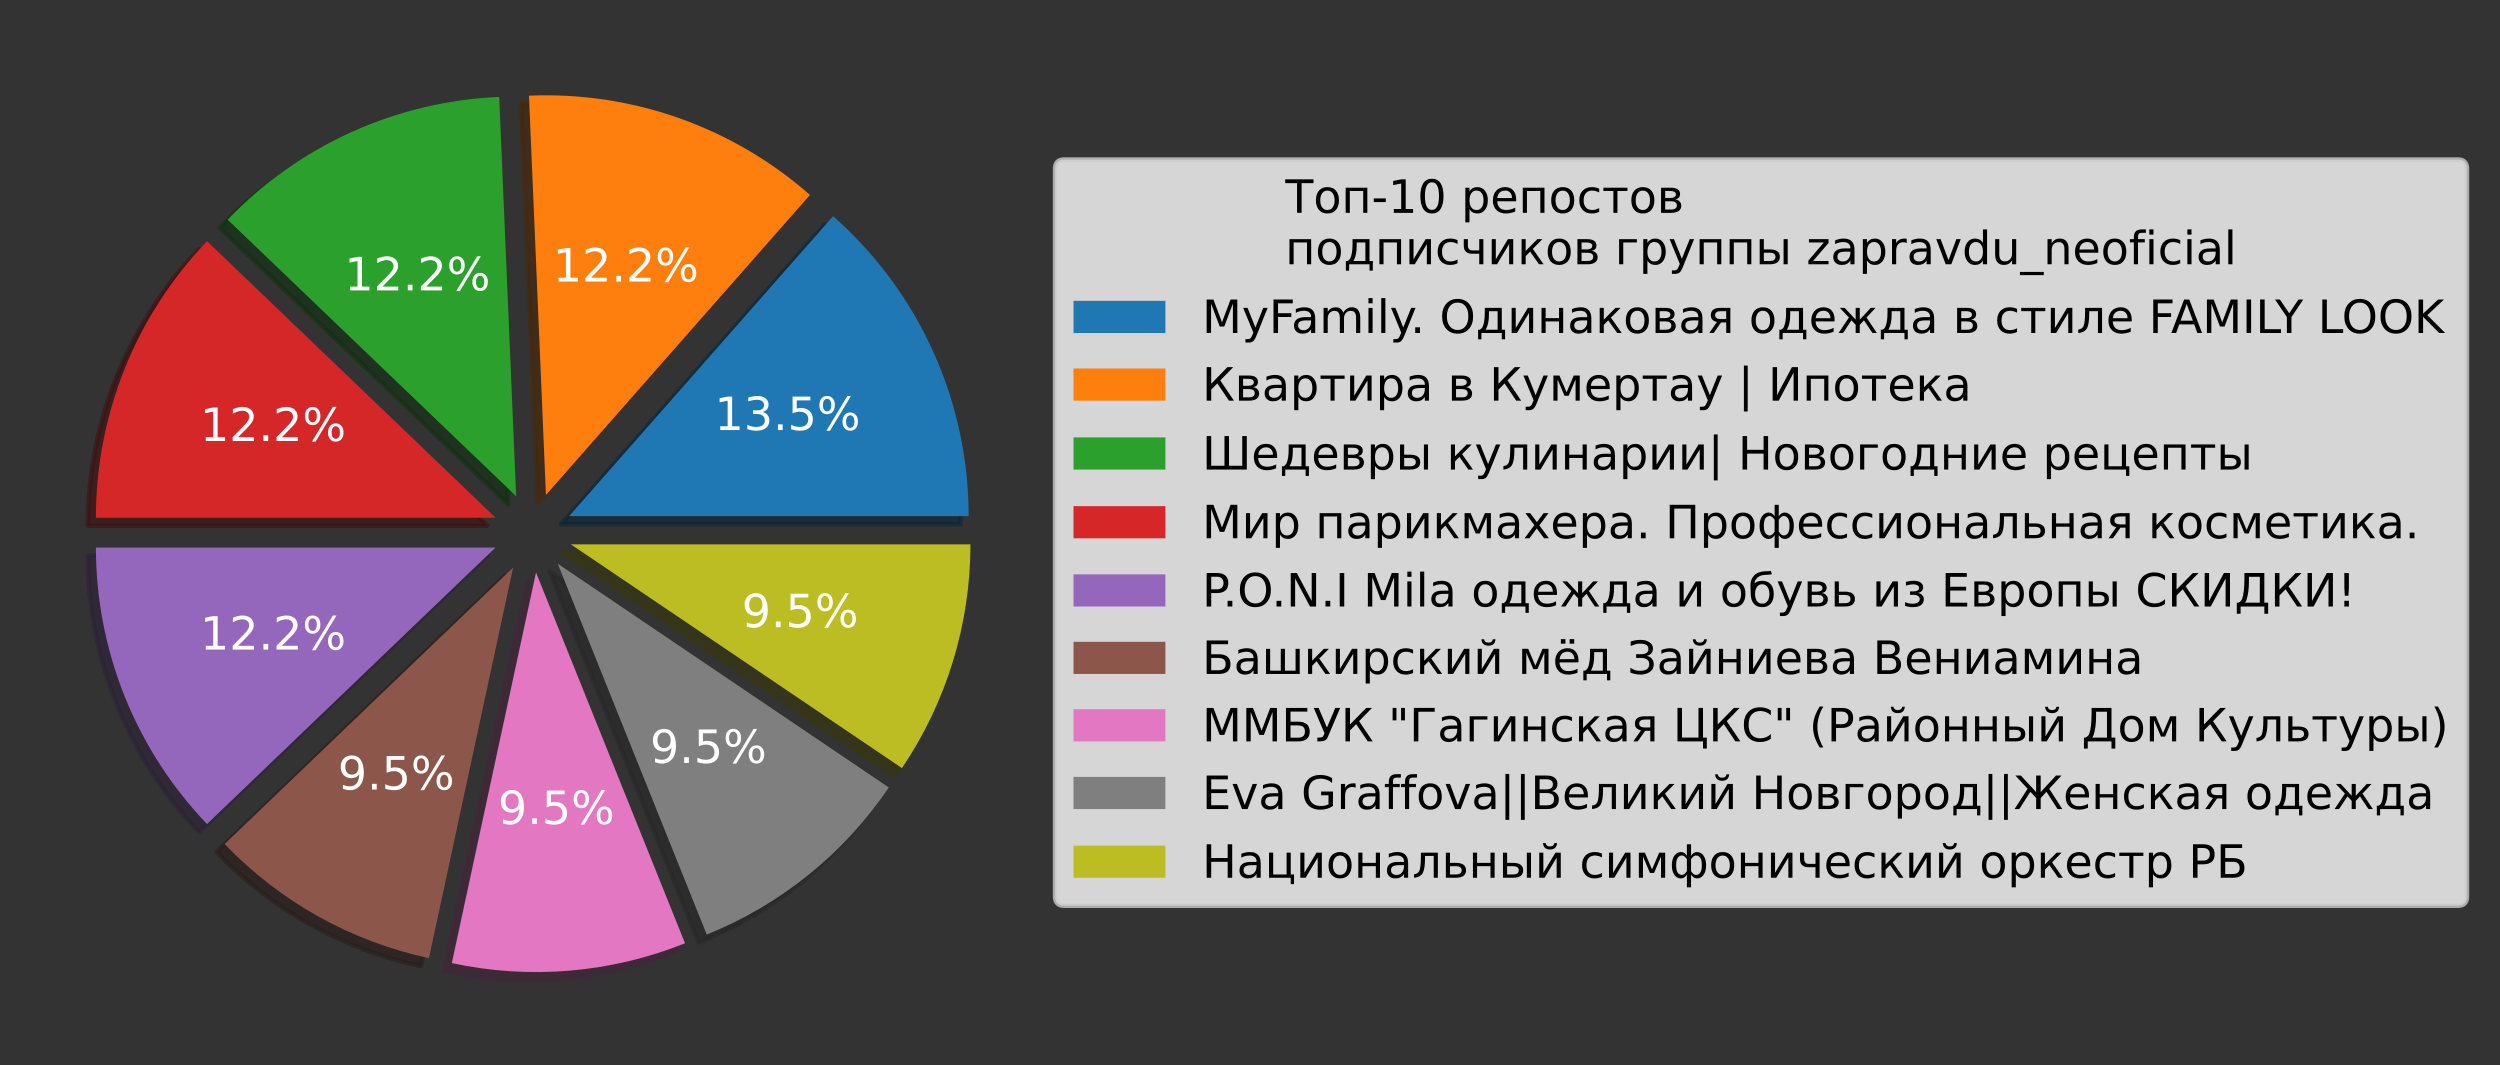 <?xml version="1.0" encoding="utf-8" standalone="no"?>
<!DOCTYPE svg PUBLIC "-//W3C//DTD SVG 1.1//EN"
  "http://www.w3.org/Graphics/SVG/1.1/DTD/svg11.dtd">
<!-- Created with matplotlib (https://matplotlib.org/) -->
<svg height="231.84pt" version="1.1" viewBox="0 0 544.102 231.84" width="544.102pt" xmlns="http://www.w3.org/2000/svg" xmlns:xlink="http://www.w3.org/1999/xlink">
 <rect x="0" y="0" width="544.102" height="231.84" fill="#333333" stroke="none"/>
 <defs>
  <style type="text/css">*{stroke-linecap:butt;stroke-linejoin:round;}</style>
 </defs>
 <g id="figure_1">
  <g id="patch_1">
   <path d="M 0 231.84 
L 544.102 231.84 
L 544.102 0 
L 0 0 
z
" style="fill:none;"/>
  </g>
  <g id="axes_1">
   <g id="patch_2">
    <path d="M 209.082 114.077 
C 209.082 101.723 206.45 89.509 201.361 78.251 
C 196.272 66.994 188.843 56.949 179.569 48.786 
L 122.106 114.077 
L 209.082 114.077 
z
" style="fill:#092436;opacity:0.5;stroke:#092436;stroke-linejoin:miter;"/>
   </g>
   <g id="patch_3">
    <path d="M 174.541 44.168 
C 166.2 36.828 156.529 31.153 146.053 27.451 
C 135.577 23.75 124.488 22.09 113.387 22.561 
L 117.078 109.459 
L 174.541 44.168 
z
" style="fill:#4c2604;opacity:0.5;stroke:#4c2604;stroke-linejoin:miter;"/>
   </g>
   <g id="patch_4">
    <path d="M 106.907 22.836 
C 95.806 23.308 84.897 25.902 74.772 30.479 
C 64.648 35.056 55.493 41.53 47.805 49.552 
L 110.598 109.734 
L 106.907 22.836 
z
" style="fill:#0d300d;opacity:0.5;stroke:#0d300d;stroke-linejoin:miter;"/>
   </g>
   <g id="patch_5">
    <path d="M 43.317 54.234 
C 35.629 62.256 29.549 71.677 25.406 81.987 
C 21.263 92.297 19.134 103.306 19.134 114.417 
L 106.11 114.417 
L 43.317 54.234 
z
" style="fill:#400c0c;opacity:0.5;stroke:#400c0c;stroke-linejoin:miter;"/>
   </g>
   <g id="patch_6">
    <path d="M 19.134 120.902 
C 19.134 132.013 21.263 143.022 25.406 153.332 
C 29.549 163.642 35.629 173.063 43.317 181.085 
L 106.11 120.902 
L 19.134 120.902 
z
" style="fill:#2c1f39;opacity:0.5;stroke:#2c1f39;stroke-linejoin:miter;"/>
   </g>
   <g id="patch_7">
    <path d="M 47.146 185.435 
C 53.118 191.666 59.985 196.974 67.521 201.184 
C 75.056 205.394 83.177 208.458 91.615 210.276 
L 109.939 125.253 
L 47.146 185.435 
z
" style="fill:#2a1a16;opacity:0.5;stroke:#2a1a16;stroke-linejoin:miter;"/>
   </g>
   <g id="patch_8">
    <path d="M 96.594 211.35 
C 105.032 213.168 113.694 213.72 122.294 212.988 
C 130.895 212.256 139.338 210.248 147.348 207.03 
L 114.918 126.326 
L 96.594 211.35 
z
" style="fill:#44243a;opacity:0.5;stroke:#44243a;stroke-linejoin:miter;"/>
   </g>
   <g id="patch_9">
    <path d="M 152.074 205.131 
C 160.083 201.912 167.569 197.52 174.285 192.097 
C 181 186.674 186.871 180.282 191.705 173.131 
L 119.644 124.427 
L 152.074 205.131 
z
" style="fill:#262626;opacity:0.5;stroke:#262626;stroke-linejoin:miter;"/>
   </g>
   <g id="patch_10">
    <path d="M 194.557 168.911 
C 199.391 161.759 203.133 153.928 205.66 145.675 
C 208.188 137.422 209.473 128.838 209.473 120.206 
L 122.497 120.206 
L 194.557 168.911 
z
" style="fill:#38390a;opacity:0.5;stroke:#38390a;stroke-linejoin:miter;"/>
   </g>
   <g id="patch_11">
    <path d="M 210.822 112.337 
C 210.822 99.983 208.189 87.769 203.101 76.512 
C 198.012 65.254 190.582 55.209 181.308 47.047 
L 123.846 112.337 
L 210.822 112.337 
z
" style="fill:#1f77b4;"/>
   </g>
   <g id="patch_12">
    <path d="M 176.28 42.429 
C 167.94 35.088 158.269 29.413 147.793 25.712 
C 137.316 22.01 126.227 20.35 115.126 20.822 
L 118.818 107.719 
L 176.28 42.429 
z
" style="fill:#ff7f0e;"/>
   </g>
   <g id="patch_13">
    <path d="M 108.646 21.097 
C 97.545 21.568 86.637 24.163 76.512 28.739 
C 66.387 33.316 57.233 39.791 49.545 47.812 
L 112.337 107.994 
L 108.646 21.097 
z
" style="fill:#2ca02c;"/>
   </g>
   <g id="patch_14">
    <path d="M 45.057 52.495 
C 37.369 60.517 31.288 69.938 27.146 80.247 
C 23.003 90.557 20.874 101.566 20.874 112.677 
L 107.85 112.677 
L 45.057 52.495 
z
" style="fill:#d62728;"/>
   </g>
   <g id="patch_15">
    <path d="M 20.874 119.163 
C 20.874 130.274 23.003 141.283 27.146 151.593 
C 31.288 161.902 37.369 171.323 45.057 179.345 
L 107.85 119.163 
L 20.874 119.163 
z
" style="fill:#9467bd;"/>
   </g>
   <g id="patch_16">
    <path d="M 48.885 183.695 
C 54.858 189.927 61.725 195.235 69.26 199.444 
C 76.796 203.654 84.916 206.718 93.354 208.537 
L 111.678 123.513 
L 48.885 183.695 
z
" style="fill:#8c564b;"/>
   </g>
   <g id="patch_17">
    <path d="M 98.334 209.61 
C 106.771 211.429 115.433 211.981 124.034 211.249 
C 132.634 210.517 141.078 208.509 149.087 205.29 
L 116.658 124.586 
L 98.334 209.61 
z
" style="fill:#e377c2;"/>
   </g>
   <g id="patch_18">
    <path d="M 153.814 203.391 
C 161.823 200.173 169.308 195.78 176.024 190.357 
C 182.74 184.935 188.611 178.543 193.444 171.391 
L 121.384 122.687 
L 153.814 203.391 
z
" style="fill:#7f7f7f;"/>
   </g>
   <g id="patch_19">
    <path d="M 196.297 167.171 
C 201.13 160.02 204.872 152.189 207.4 143.935 
C 209.927 135.682 211.212 127.098 211.212 118.467 
L 124.236 118.467 
L 196.297 167.171 
z
" style="fill:#bcbd22;"/>
   </g>
   <g id="matplotlib.axis_1"/>
   <g id="matplotlib.axis_2"/>
   <g id="text_1">
    <!-- 13.5% -->
    <g style="fill:#ffffff;" transform="translate(155.515 93.602)scale(0.1 -0.1)">
     <defs>
      <path d="M 12.406 8.297 
L 28.516 8.297 
L 28.516 63.922 
L 10.984 60.406 
L 10.984 69.391 
L 28.422 72.906 
L 38.281 72.906 
L 38.281 8.297 
L 54.391 8.297 
L 54.391 0 
L 12.406 0 
z
" id="DejaVuSans-49"/>
      <path d="M 40.578 39.312 
Q 47.656 37.797 51.625 33 
Q 55.609 28.219 55.609 21.188 
Q 55.609 10.406 48.188 4.484 
Q 40.766 -1.422 27.094 -1.422 
Q 22.516 -1.422 17.656 -0.516 
Q 12.797 0.391 7.625 2.203 
L 7.625 11.719 
Q 11.719 9.328 16.594 8.109 
Q 21.484 6.891 26.812 6.891 
Q 36.078 6.891 40.938 10.547 
Q 45.797 14.203 45.797 21.188 
Q 45.797 27.641 41.281 31.266 
Q 36.766 34.906 28.719 34.906 
L 20.219 34.906 
L 20.219 43.016 
L 29.109 43.016 
Q 36.375 43.016 40.234 45.922 
Q 44.094 48.828 44.094 54.297 
Q 44.094 59.906 40.109 62.906 
Q 36.141 65.922 28.719 65.922 
Q 24.656 65.922 20.016 65.031 
Q 15.375 64.156 9.812 62.312 
L 9.812 71.094 
Q 15.438 72.656 20.344 73.438 
Q 25.25 74.219 29.594 74.219 
Q 40.828 74.219 47.359 69.109 
Q 53.906 64.016 53.906 55.328 
Q 53.906 49.266 50.438 45.094 
Q 46.969 40.922 40.578 39.312 
z
" id="DejaVuSans-51"/>
      <path d="M 10.688 12.406 
L 21 12.406 
L 21 0 
L 10.688 0 
z
" id="DejaVuSans-46"/>
      <path d="M 10.797 72.906 
L 49.516 72.906 
L 49.516 64.594 
L 19.828 64.594 
L 19.828 46.734 
Q 21.969 47.469 24.109 47.828 
Q 26.266 48.188 28.422 48.188 
Q 40.625 48.188 47.75 41.5 
Q 54.891 34.812 54.891 23.391 
Q 54.891 11.625 47.562 5.094 
Q 40.234 -1.422 26.906 -1.422 
Q 22.312 -1.422 17.547 -0.641 
Q 12.797 0.141 7.719 1.703 
L 7.719 11.625 
Q 12.109 9.234 16.797 8.062 
Q 21.484 6.891 26.703 6.891 
Q 35.156 6.891 40.078 11.328 
Q 45.016 15.766 45.016 23.391 
Q 45.016 31 40.078 35.438 
Q 35.156 39.891 26.703 39.891 
Q 22.75 39.891 18.812 39.016 
Q 14.891 38.141 10.797 36.281 
z
" id="DejaVuSans-53"/>
      <path d="M 72.703 32.078 
Q 68.453 32.078 66.031 28.469 
Q 63.625 24.859 63.625 18.406 
Q 63.625 12.062 66.031 8.422 
Q 68.453 4.781 72.703 4.781 
Q 76.859 4.781 79.266 8.422 
Q 81.688 12.062 81.688 18.406 
Q 81.688 24.812 79.266 28.438 
Q 76.859 32.078 72.703 32.078 
z
M 72.703 38.281 
Q 80.422 38.281 84.953 32.906 
Q 89.5 27.547 89.5 18.406 
Q 89.5 9.281 84.938 3.922 
Q 80.375 -1.422 72.703 -1.422 
Q 64.891 -1.422 60.344 3.922 
Q 55.812 9.281 55.812 18.406 
Q 55.812 27.594 60.375 32.938 
Q 64.938 38.281 72.703 38.281 
z
M 22.312 68.016 
Q 18.109 68.016 15.688 64.375 
Q 13.281 60.75 13.281 54.391 
Q 13.281 47.953 15.672 44.328 
Q 18.062 40.719 22.312 40.719 
Q 26.562 40.719 28.969 44.328 
Q 31.391 47.953 31.391 54.391 
Q 31.391 60.688 28.953 64.344 
Q 26.516 68.016 22.312 68.016 
z
M 66.406 74.219 
L 74.219 74.219 
L 28.609 -1.422 
L 20.797 -1.422 
z
M 22.312 74.219 
Q 30.031 74.219 34.609 68.875 
Q 39.203 63.531 39.203 54.391 
Q 39.203 45.172 34.641 39.844 
Q 30.078 34.516 22.312 34.516 
Q 14.547 34.516 10.031 39.859 
Q 5.516 45.219 5.516 54.391 
Q 5.516 63.484 10.047 68.844 
Q 14.594 74.219 22.312 74.219 
z
" id="DejaVuSans-37"/>
     </defs>
     <use xlink:href="#DejaVuSans-49"/>
     <use x="63.623" xlink:href="#DejaVuSans-51"/>
     <use x="127.246" xlink:href="#DejaVuSans-46"/>
     <use x="159.033" xlink:href="#DejaVuSans-53"/>
     <use x="222.656" xlink:href="#DejaVuSans-37"/>
    </g>
   </g>
   <g id="text_2">
    <!-- 12.2% -->
    <g style="fill:#ffffff;" transform="translate(120.319 61.274)scale(0.1 -0.1)">
     <defs>
      <path d="M 19.188 8.297 
L 53.609 8.297 
L 53.609 0 
L 7.328 0 
L 7.328 8.297 
Q 12.938 14.109 22.625 23.891 
Q 32.328 33.688 34.812 36.531 
Q 39.547 41.844 41.422 45.531 
Q 43.312 49.219 43.312 52.781 
Q 43.312 58.594 39.234 62.25 
Q 35.156 65.922 28.609 65.922 
Q 23.969 65.922 18.812 64.312 
Q 13.672 62.703 7.812 59.422 
L 7.812 69.391 
Q 13.766 71.781 18.938 73 
Q 24.125 74.219 28.422 74.219 
Q 39.75 74.219 46.484 68.547 
Q 53.219 62.891 53.219 53.422 
Q 53.219 48.922 51.531 44.891 
Q 49.859 40.875 45.406 35.406 
Q 44.188 33.984 37.641 27.219 
Q 31.109 20.453 19.188 8.297 
z
" id="DejaVuSans-50"/>
     </defs>
     <use xlink:href="#DejaVuSans-49"/>
     <use x="63.623" xlink:href="#DejaVuSans-50"/>
     <use x="127.246" xlink:href="#DejaVuSans-46"/>
     <use x="159.033" xlink:href="#DejaVuSans-50"/>
     <use x="222.656" xlink:href="#DejaVuSans-37"/>
    </g>
   </g>
   <g id="text_3">
    <!-- 12.2% -->
    <g style="fill:#ffffff;" transform="translate(74.959 63.201)scale(0.1 -0.1)">
     <use xlink:href="#DejaVuSans-49"/>
     <use x="63.623" xlink:href="#DejaVuSans-50"/>
     <use x="127.246" xlink:href="#DejaVuSans-46"/>
     <use x="159.033" xlink:href="#DejaVuSans-50"/>
     <use x="222.656" xlink:href="#DejaVuSans-37"/>
    </g>
   </g>
   <g id="text_4">
    <!-- 12.2% -->
    <g style="fill:#ffffff;" transform="translate(43.544 95.979)scale(0.1 -0.1)">
     <use xlink:href="#DejaVuSans-49"/>
     <use x="63.623" xlink:href="#DejaVuSans-50"/>
     <use x="127.246" xlink:href="#DejaVuSans-46"/>
     <use x="159.033" xlink:href="#DejaVuSans-50"/>
     <use x="222.656" xlink:href="#DejaVuSans-37"/>
    </g>
   </g>
   <g id="text_5">
    <!-- 12.2% -->
    <g style="fill:#ffffff;" transform="translate(43.544 141.38)scale(0.1 -0.1)">
     <use xlink:href="#DejaVuSans-49"/>
     <use x="63.623" xlink:href="#DejaVuSans-50"/>
     <use x="127.246" xlink:href="#DejaVuSans-46"/>
     <use x="159.033" xlink:href="#DejaVuSans-50"/>
     <use x="222.656" xlink:href="#DejaVuSans-37"/>
    </g>
   </g>
   <g id="text_6">
    <!-- 9.5% -->
    <g style="fill:#ffffff;" transform="translate(73.525 171.831)scale(0.1 -0.1)">
     <defs>
      <path d="M 10.984 1.516 
L 10.984 10.5 
Q 14.703 8.734 18.5 7.812 
Q 22.312 6.891 25.984 6.891 
Q 35.75 6.891 40.891 13.453 
Q 46.047 20.016 46.781 33.406 
Q 43.953 29.203 39.594 26.953 
Q 35.25 24.703 29.984 24.703 
Q 19.047 24.703 12.672 31.312 
Q 6.297 37.938 6.297 49.422 
Q 6.297 60.641 12.938 67.422 
Q 19.578 74.219 30.609 74.219 
Q 43.266 74.219 49.922 64.516 
Q 56.594 54.828 56.594 36.375 
Q 56.594 19.141 48.406 8.859 
Q 40.234 -1.422 26.422 -1.422 
Q 22.703 -1.422 18.891 -0.688 
Q 15.094 0.047 10.984 1.516 
z
M 30.609 32.422 
Q 37.25 32.422 41.125 36.953 
Q 45.016 41.5 45.016 49.422 
Q 45.016 57.281 41.125 61.844 
Q 37.25 66.406 30.609 66.406 
Q 23.969 66.406 20.094 61.844 
Q 16.219 57.281 16.219 49.422 
Q 16.219 41.5 20.094 36.953 
Q 23.969 32.422 30.609 32.422 
z
" id="DejaVuSans-57"/>
     </defs>
     <use xlink:href="#DejaVuSans-57"/>
     <use x="63.623" xlink:href="#DejaVuSans-46"/>
     <use x="95.41" xlink:href="#DejaVuSans-53"/>
     <use x="159.033" xlink:href="#DejaVuSans-37"/>
    </g>
   </g>
   <g id="text_7">
    <!-- 9.5% -->
    <g style="fill:#ffffff;" transform="translate(108.381 179.343)scale(0.1 -0.1)">
     <use xlink:href="#DejaVuSans-57"/>
     <use x="63.623" xlink:href="#DejaVuSans-46"/>
     <use x="95.41" xlink:href="#DejaVuSans-53"/>
     <use x="159.033" xlink:href="#DejaVuSans-37"/>
    </g>
   </g>
   <g id="text_8">
    <!-- 9.5% -->
    <g style="fill:#ffffff;" transform="translate(141.466 166.049)scale(0.1 -0.1)">
     <use xlink:href="#DejaVuSans-57"/>
     <use x="63.623" xlink:href="#DejaVuSans-46"/>
     <use x="95.41" xlink:href="#DejaVuSans-53"/>
     <use x="159.033" xlink:href="#DejaVuSans-37"/>
    </g>
   </g>
   <g id="text_9">
    <!-- 9.5% -->
    <g style="fill:#ffffff;" transform="translate(161.432 136.507)scale(0.1 -0.1)">
     <use xlink:href="#DejaVuSans-57"/>
     <use x="63.623" xlink:href="#DejaVuSans-46"/>
     <use x="95.41" xlink:href="#DejaVuSans-53"/>
     <use x="159.033" xlink:href="#DejaVuSans-37"/>
    </g>
   </g>
   <g id="legend_1">
    <g id="patch_20">
     <path d="M 231.64 197.117 
L 534.903 197.117 
Q 536.903 197.117 536.903 195.117 
L 536.903 36.723 
Q 536.903 34.723 534.903 34.723 
L 231.64 34.723 
Q 229.64 34.723 229.64 36.723 
L 229.64 195.117 
Q 229.64 197.117 231.64 197.117 
z
" style="fill:#ffffff;opacity:0.8;stroke:#cccccc;stroke-linejoin:miter;"/>
    </g>
    <g id="text_10">
     <!-- Топ-10 репостов  -->
     <g transform="translate(279.735 46.322)scale(0.1 -0.1)">
      <defs>
       <path d="M -0.297 72.906 
L 61.375 72.906 
L 61.375 64.594 
L 35.5 64.594 
L 35.5 0 
L 25.594 0 
L 25.594 64.594 
L -0.297 64.594 
z
" id="DejaVuSans-1058"/>
       <path d="M 30.609 48.391 
Q 23.391 48.391 19.188 42.75 
Q 14.984 37.109 14.984 27.297 
Q 14.984 17.484 19.156 11.844 
Q 23.344 6.203 30.609 6.203 
Q 37.797 6.203 41.984 11.859 
Q 46.188 17.531 46.188 27.297 
Q 46.188 37.016 41.984 42.703 
Q 37.797 48.391 30.609 48.391 
z
M 30.609 56 
Q 42.328 56 49.016 48.375 
Q 55.719 40.766 55.719 27.297 
Q 55.719 13.875 49.016 6.219 
Q 42.328 -1.422 30.609 -1.422 
Q 18.844 -1.422 12.172 6.219 
Q 5.516 13.875 5.516 27.297 
Q 5.516 40.766 12.172 48.375 
Q 18.844 56 30.609 56 
z
" id="DejaVuSans-1086"/>
       <path d="M 56.297 54.688 
L 56.297 0 
L 47.266 0 
L 47.266 47.516 
L 18.109 47.516 
L 18.109 0 
L 9.078 0 
L 9.078 54.688 
z
" id="DejaVuSans-1087"/>
       <path d="M 4.891 31.391 
L 31.203 31.391 
L 31.203 23.391 
L 4.891 23.391 
z
" id="DejaVuSans-45"/>
       <path d="M 31.781 66.406 
Q 24.172 66.406 20.328 58.906 
Q 16.5 51.422 16.5 36.375 
Q 16.5 21.391 20.328 13.891 
Q 24.172 6.391 31.781 6.391 
Q 39.453 6.391 43.281 13.891 
Q 47.125 21.391 47.125 36.375 
Q 47.125 51.422 43.281 58.906 
Q 39.453 66.406 31.781 66.406 
z
M 31.781 74.219 
Q 44.047 74.219 50.516 64.516 
Q 56.984 54.828 56.984 36.375 
Q 56.984 17.969 50.516 8.266 
Q 44.047 -1.422 31.781 -1.422 
Q 19.531 -1.422 13.062 8.266 
Q 6.594 17.969 6.594 36.375 
Q 6.594 54.828 13.062 64.516 
Q 19.531 74.219 31.781 74.219 
z
" id="DejaVuSans-48"/>
       <path id="DejaVuSans-32"/>
       <path d="M 18.109 8.203 
L 18.109 -20.797 
L 9.078 -20.797 
L 9.078 54.688 
L 18.109 54.688 
L 18.109 46.391 
Q 20.953 51.266 25.266 53.625 
Q 29.594 56 35.594 56 
Q 45.562 56 51.781 48.094 
Q 58.016 40.188 58.016 27.297 
Q 58.016 14.406 51.781 6.484 
Q 45.562 -1.422 35.594 -1.422 
Q 29.594 -1.422 25.266 0.953 
Q 20.953 3.328 18.109 8.203 
z
M 48.688 27.297 
Q 48.688 37.203 44.609 42.844 
Q 40.531 48.484 33.406 48.484 
Q 26.266 48.484 22.188 42.844 
Q 18.109 37.203 18.109 27.297 
Q 18.109 17.391 22.188 11.75 
Q 26.266 6.109 33.406 6.109 
Q 40.531 6.109 44.609 11.75 
Q 48.688 17.391 48.688 27.297 
z
" id="DejaVuSans-1088"/>
       <path d="M 56.203 29.594 
L 56.203 25.203 
L 14.891 25.203 
Q 15.484 15.922 20.484 11.062 
Q 25.484 6.203 34.422 6.203 
Q 39.594 6.203 44.453 7.469 
Q 49.312 8.734 54.109 11.281 
L 54.109 2.781 
Q 49.266 0.734 44.188 -0.344 
Q 39.109 -1.422 33.891 -1.422 
Q 20.797 -1.422 13.156 6.188 
Q 5.516 13.812 5.516 26.812 
Q 5.516 40.234 12.766 48.109 
Q 20.016 56 32.328 56 
Q 43.359 56 49.781 48.891 
Q 56.203 41.797 56.203 29.594 
z
M 47.219 32.234 
Q 47.125 39.594 43.094 43.984 
Q 39.062 48.391 32.422 48.391 
Q 24.906 48.391 20.391 44.141 
Q 15.875 39.891 15.188 32.172 
z
" id="DejaVuSans-1077"/>
       <path d="M 48.781 52.594 
L 48.781 44.188 
Q 44.969 46.297 41.141 47.344 
Q 37.312 48.391 33.406 48.391 
Q 24.656 48.391 19.812 42.844 
Q 14.984 37.312 14.984 27.297 
Q 14.984 17.281 19.812 11.734 
Q 24.656 6.203 33.406 6.203 
Q 37.312 6.203 41.141 7.25 
Q 44.969 8.297 48.781 10.406 
L 48.781 2.094 
Q 45.016 0.344 40.984 -0.531 
Q 36.969 -1.422 32.422 -1.422 
Q 20.062 -1.422 12.781 6.344 
Q 5.516 14.109 5.516 27.297 
Q 5.516 40.672 12.859 48.328 
Q 20.219 56 33.016 56 
Q 37.156 56 41.109 55.141 
Q 45.062 54.297 48.781 52.594 
z
" id="DejaVuSans-1089"/>
       <path d="M 2.938 54.688 
L 55.328 54.688 
L 55.328 47.516 
L 33.547 47.516 
L 33.547 0 
L 24.703 0 
L 24.703 47.516 
L 2.938 47.516 
z
" id="DejaVuSans-1090"/>
       <path d="M 18.062 25.203 
L 18.062 7.172 
L 30.859 7.172 
Q 37.016 7.172 40.234 9.484 
Q 43.453 11.812 43.453 16.219 
Q 43.453 20.609 40.234 22.906 
Q 37.016 25.203 30.859 25.203 
z
M 18.062 47.516 
L 18.062 32.375 
L 29.891 32.375 
Q 34.969 32.375 38.188 34.391 
Q 41.406 36.422 41.406 40.047 
Q 41.406 43.656 38.188 45.578 
Q 34.969 47.516 29.891 47.516 
z
M 9.078 54.688 
L 30.469 54.688 
Q 40.094 54.688 45.266 51.172 
Q 50.438 47.656 50.438 41.156 
Q 50.438 36.141 47.797 33.172 
Q 45.172 30.219 39.984 29.5 
Q 46.188 28.328 49.609 24.609 
Q 53.031 20.906 53.031 15.328 
Q 53.031 8.016 47.391 4 
Q 41.75 0 31.297 0 
L 9.078 0 
z
" id="DejaVuSans-1074"/>
      </defs>
      <use xlink:href="#DejaVuSans-1058"/>
      <use x="61.084" xlink:href="#DejaVuSans-1086"/>
      <use x="122.266" xlink:href="#DejaVuSans-1087"/>
      <use x="187.646" xlink:href="#DejaVuSans-45"/>
      <use x="223.73" xlink:href="#DejaVuSans-49"/>
      <use x="287.354" xlink:href="#DejaVuSans-48"/>
      <use x="350.977" xlink:href="#DejaVuSans-32"/>
      <use x="382.764" xlink:href="#DejaVuSans-1088"/>
      <use x="446.24" xlink:href="#DejaVuSans-1077"/>
      <use x="507.764" xlink:href="#DejaVuSans-1087"/>
      <use x="573.145" xlink:href="#DejaVuSans-1086"/>
      <use x="634.326" xlink:href="#DejaVuSans-1089"/>
      <use x="689.307" xlink:href="#DejaVuSans-1090"/>
      <use x="747.559" xlink:href="#DejaVuSans-1086"/>
      <use x="808.74" xlink:href="#DejaVuSans-1074"/>
      <use x="867.676" xlink:href="#DejaVuSans-32"/>
     </g>
     <!-- подписчиков группы zapravdu_neoficial -->
     <g transform="translate(279.735 57.52)scale(0.1 -0.1)">
      <defs>
       <path d="M 21.625 7.172 
L 47.703 7.172 
L 47.703 47.516 
L 28.812 47.516 
L 28.812 40.672 
Q 28.812 20.562 23.047 9.812 
z
M 8.594 7.172 
Q 13.031 9.125 14.984 13.281 
Q 19.781 23.578 19.781 44.344 
L 19.781 54.688 
L 56.734 54.688 
L 56.734 7.172 
L 63.922 7.172 
L 63.922 -13.812 
L 56.734 -13.812 
L 56.734 0 
L 12.406 0 
L 12.406 -13.812 
L 5.219 -13.812 
L 5.219 7.172 
z
" id="DejaVuSans-1076"/>
       <path d="M 55.906 54.688 
L 55.906 0 
L 46.969 0 
L 46.969 43.891 
L 20.609 0 
L 9.078 0 
L 9.078 54.688 
L 18.016 54.688 
L 18.016 10.891 
L 44.344 54.688 
z
" id="DejaVuSans-1080"/>
       <path d="M 41.016 0 
L 41.016 23 
L 24.266 23 
Q 16.797 23 11.812 27.641 
Q 7.328 31.844 7.328 40.828 
L 7.328 54.688 
L 16.312 54.688 
L 16.312 41.656 
Q 16.312 35.938 18.844 33.062 
Q 21.438 30.172 26.516 30.172 
L 41.016 30.172 
L 41.016 54.688 
L 50 54.688 
L 50 0 
z
" id="DejaVuSans-1095"/>
       <path d="M 9.078 54.688 
L 18.016 54.688 
L 18.016 29 
L 43.359 54.688 
L 54.391 54.688 
L 33.5 33.547 
L 57.078 0 
L 47.016 0 
L 27.641 27.594 
L 18.016 17.828 
L 18.016 0 
L 9.078 0 
z
" id="DejaVuSans-1082"/>
       <path d="M 9.078 0 
L 9.078 54.688 
L 47.656 54.688 
L 47.656 47.516 
L 18.109 47.516 
L 18.109 0 
z
" id="DejaVuSans-1075"/>
       <path d="M 32.172 -5.078 
Q 28.375 -14.844 24.75 -17.812 
Q 21.141 -20.797 15.094 -20.797 
L 7.906 -20.797 
L 7.906 -13.281 
L 13.188 -13.281 
Q 16.891 -13.281 18.938 -11.516 
Q 21 -9.766 23.484 -3.219 
L 25.094 0.875 
L 2.984 54.688 
L 12.5 54.688 
L 29.594 11.922 
L 46.688 54.688 
L 56.203 54.688 
z
" id="DejaVuSans-1091"/>
       <path d="M 61.047 54.688 
L 70.031 54.688 
L 70.031 0 
L 61.047 0 
z
M 65.547 56 
z
M 43.453 16.219 
Q 43.453 20.609 40.25 22.906 
Q 37.062 25.203 30.906 25.203 
L 18.109 25.203 
L 18.109 7.172 
L 30.906 7.172 
Q 37.062 7.172 40.25 9.484 
Q 43.453 11.812 43.453 16.219 
z
M 9.078 54.688 
L 18.109 54.688 
L 18.109 32.375 
L 31.297 32.375 
Q 41.75 32.375 47.391 28.391 
Q 53.031 24.422 53.031 16.219 
Q 53.031 8.016 47.391 4 
Q 41.75 0 31.297 0 
L 9.078 0 
z
" id="DejaVuSans-1099"/>
       <path d="M 5.516 54.688 
L 48.188 54.688 
L 48.188 46.484 
L 14.406 7.172 
L 48.188 7.172 
L 48.188 0 
L 4.297 0 
L 4.297 8.203 
L 38.094 47.516 
L 5.516 47.516 
z
" id="DejaVuSans-122"/>
       <path d="M 34.281 27.484 
Q 23.391 27.484 19.188 25 
Q 14.984 22.516 14.984 16.5 
Q 14.984 11.719 18.141 8.906 
Q 21.297 6.109 26.703 6.109 
Q 34.188 6.109 38.703 11.406 
Q 43.219 16.703 43.219 25.484 
L 43.219 27.484 
z
M 52.203 31.203 
L 52.203 0 
L 43.219 0 
L 43.219 8.297 
Q 40.141 3.328 35.547 0.953 
Q 30.953 -1.422 24.312 -1.422 
Q 15.922 -1.422 10.953 3.297 
Q 6 8.016 6 15.922 
Q 6 25.141 12.172 29.828 
Q 18.359 34.516 30.609 34.516 
L 43.219 34.516 
L 43.219 35.406 
Q 43.219 41.609 39.141 45 
Q 35.062 48.391 27.688 48.391 
Q 23 48.391 18.547 47.266 
Q 14.109 46.141 10.016 43.891 
L 10.016 52.203 
Q 14.938 54.109 19.578 55.047 
Q 24.219 56 28.609 56 
Q 40.484 56 46.344 49.844 
Q 52.203 43.703 52.203 31.203 
z
" id="DejaVuSans-97"/>
       <path d="M 18.109 8.203 
L 18.109 -20.797 
L 9.078 -20.797 
L 9.078 54.688 
L 18.109 54.688 
L 18.109 46.391 
Q 20.953 51.266 25.266 53.625 
Q 29.594 56 35.594 56 
Q 45.562 56 51.781 48.094 
Q 58.016 40.188 58.016 27.297 
Q 58.016 14.406 51.781 6.484 
Q 45.562 -1.422 35.594 -1.422 
Q 29.594 -1.422 25.266 0.953 
Q 20.953 3.328 18.109 8.203 
z
M 48.688 27.297 
Q 48.688 37.203 44.609 42.844 
Q 40.531 48.484 33.406 48.484 
Q 26.266 48.484 22.188 42.844 
Q 18.109 37.203 18.109 27.297 
Q 18.109 17.391 22.188 11.75 
Q 26.266 6.109 33.406 6.109 
Q 40.531 6.109 44.609 11.75 
Q 48.688 17.391 48.688 27.297 
z
" id="DejaVuSans-112"/>
       <path d="M 41.109 46.297 
Q 39.594 47.172 37.812 47.578 
Q 36.031 48 33.891 48 
Q 26.266 48 22.188 43.047 
Q 18.109 38.094 18.109 28.812 
L 18.109 0 
L 9.078 0 
L 9.078 54.688 
L 18.109 54.688 
L 18.109 46.188 
Q 20.953 51.172 25.484 53.578 
Q 30.031 56 36.531 56 
Q 37.453 56 38.578 55.875 
Q 39.703 55.766 41.062 55.516 
z
" id="DejaVuSans-114"/>
       <path d="M 2.984 54.688 
L 12.5 54.688 
L 29.594 8.797 
L 46.688 54.688 
L 56.203 54.688 
L 35.688 0 
L 23.484 0 
z
" id="DejaVuSans-118"/>
       <path d="M 45.406 46.391 
L 45.406 75.984 
L 54.391 75.984 
L 54.391 0 
L 45.406 0 
L 45.406 8.203 
Q 42.578 3.328 38.25 0.953 
Q 33.938 -1.422 27.875 -1.422 
Q 17.969 -1.422 11.734 6.484 
Q 5.516 14.406 5.516 27.297 
Q 5.516 40.188 11.734 48.094 
Q 17.969 56 27.875 56 
Q 33.938 56 38.25 53.625 
Q 42.578 51.266 45.406 46.391 
z
M 14.797 27.297 
Q 14.797 17.391 18.875 11.75 
Q 22.953 6.109 30.078 6.109 
Q 37.203 6.109 41.297 11.75 
Q 45.406 17.391 45.406 27.297 
Q 45.406 37.203 41.297 42.844 
Q 37.203 48.484 30.078 48.484 
Q 22.953 48.484 18.875 42.844 
Q 14.797 37.203 14.797 27.297 
z
" id="DejaVuSans-100"/>
       <path d="M 8.5 21.578 
L 8.5 54.688 
L 17.484 54.688 
L 17.484 21.922 
Q 17.484 14.156 20.5 10.266 
Q 23.531 6.391 29.594 6.391 
Q 36.859 6.391 41.078 11.031 
Q 45.312 15.672 45.312 23.688 
L 45.312 54.688 
L 54.297 54.688 
L 54.297 0 
L 45.312 0 
L 45.312 8.406 
Q 42.047 3.422 37.719 1 
Q 33.406 -1.422 27.688 -1.422 
Q 18.266 -1.422 13.375 4.438 
Q 8.5 10.297 8.5 21.578 
z
M 31.109 56 
z
" id="DejaVuSans-117"/>
       <path d="M 50.984 -16.609 
L 50.984 -23.578 
L -0.984 -23.578 
L -0.984 -16.609 
z
" id="DejaVuSans-95"/>
       <path d="M 54.891 33.016 
L 54.891 0 
L 45.906 0 
L 45.906 32.719 
Q 45.906 40.484 42.875 44.328 
Q 39.844 48.188 33.797 48.188 
Q 26.516 48.188 22.312 43.547 
Q 18.109 38.922 18.109 30.906 
L 18.109 0 
L 9.078 0 
L 9.078 54.688 
L 18.109 54.688 
L 18.109 46.188 
Q 21.344 51.125 25.703 53.562 
Q 30.078 56 35.797 56 
Q 45.219 56 50.047 50.172 
Q 54.891 44.344 54.891 33.016 
z
" id="DejaVuSans-110"/>
       <path d="M 56.203 29.594 
L 56.203 25.203 
L 14.891 25.203 
Q 15.484 15.922 20.484 11.062 
Q 25.484 6.203 34.422 6.203 
Q 39.594 6.203 44.453 7.469 
Q 49.312 8.734 54.109 11.281 
L 54.109 2.781 
Q 49.266 0.734 44.188 -0.344 
Q 39.109 -1.422 33.891 -1.422 
Q 20.797 -1.422 13.156 6.188 
Q 5.516 13.812 5.516 26.812 
Q 5.516 40.234 12.766 48.109 
Q 20.016 56 32.328 56 
Q 43.359 56 49.781 48.891 
Q 56.203 41.797 56.203 29.594 
z
M 47.219 32.234 
Q 47.125 39.594 43.094 43.984 
Q 39.062 48.391 32.422 48.391 
Q 24.906 48.391 20.391 44.141 
Q 15.875 39.891 15.188 32.172 
z
" id="DejaVuSans-101"/>
       <path d="M 30.609 48.391 
Q 23.391 48.391 19.188 42.75 
Q 14.984 37.109 14.984 27.297 
Q 14.984 17.484 19.156 11.844 
Q 23.344 6.203 30.609 6.203 
Q 37.797 6.203 41.984 11.859 
Q 46.188 17.531 46.188 27.297 
Q 46.188 37.016 41.984 42.703 
Q 37.797 48.391 30.609 48.391 
z
M 30.609 56 
Q 42.328 56 49.016 48.375 
Q 55.719 40.766 55.719 27.297 
Q 55.719 13.875 49.016 6.219 
Q 42.328 -1.422 30.609 -1.422 
Q 18.844 -1.422 12.172 6.219 
Q 5.516 13.875 5.516 27.297 
Q 5.516 40.766 12.172 48.375 
Q 18.844 56 30.609 56 
z
" id="DejaVuSans-111"/>
       <path d="M 37.109 75.984 
L 37.109 68.5 
L 28.516 68.5 
Q 23.688 68.5 21.797 66.547 
Q 19.922 64.594 19.922 59.516 
L 19.922 54.688 
L 34.719 54.688 
L 34.719 47.703 
L 19.922 47.703 
L 19.922 0 
L 10.891 0 
L 10.891 47.703 
L 2.297 47.703 
L 2.297 54.688 
L 10.891 54.688 
L 10.891 58.5 
Q 10.891 67.625 15.141 71.797 
Q 19.391 75.984 28.609 75.984 
z
" id="DejaVuSans-102"/>
       <path d="M 9.422 54.688 
L 18.406 54.688 
L 18.406 0 
L 9.422 0 
z
M 9.422 75.984 
L 18.406 75.984 
L 18.406 64.594 
L 9.422 64.594 
z
" id="DejaVuSans-105"/>
       <path d="M 48.781 52.594 
L 48.781 44.188 
Q 44.969 46.297 41.141 47.344 
Q 37.312 48.391 33.406 48.391 
Q 24.656 48.391 19.812 42.844 
Q 14.984 37.312 14.984 27.297 
Q 14.984 17.281 19.812 11.734 
Q 24.656 6.203 33.406 6.203 
Q 37.312 6.203 41.141 7.25 
Q 44.969 8.297 48.781 10.406 
L 48.781 2.094 
Q 45.016 0.344 40.984 -0.531 
Q 36.969 -1.422 32.422 -1.422 
Q 20.062 -1.422 12.781 6.344 
Q 5.516 14.109 5.516 27.297 
Q 5.516 40.672 12.859 48.328 
Q 20.219 56 33.016 56 
Q 37.156 56 41.109 55.141 
Q 45.062 54.297 48.781 52.594 
z
" id="DejaVuSans-99"/>
       <path d="M 9.422 75.984 
L 18.406 75.984 
L 18.406 0 
L 9.422 0 
z
" id="DejaVuSans-108"/>
      </defs>
      <use xlink:href="#DejaVuSans-1087"/>
      <use x="65.381" xlink:href="#DejaVuSans-1086"/>
      <use x="126.562" xlink:href="#DejaVuSans-1076"/>
      <use x="195.703" xlink:href="#DejaVuSans-1087"/>
      <use x="261.084" xlink:href="#DejaVuSans-1080"/>
      <use x="326.074" xlink:href="#DejaVuSans-1089"/>
      <use x="381.055" xlink:href="#DejaVuSans-1095"/>
      <use x="440.137" xlink:href="#DejaVuSans-1080"/>
      <use x="505.127" xlink:href="#DejaVuSans-1082"/>
      <use x="565.527" xlink:href="#DejaVuSans-1086"/>
      <use x="626.709" xlink:href="#DejaVuSans-1074"/>
      <use x="685.645" xlink:href="#DejaVuSans-32"/>
      <use x="717.432" xlink:href="#DejaVuSans-1075"/>
      <use x="769.971" xlink:href="#DejaVuSans-1088"/>
      <use x="833.447" xlink:href="#DejaVuSans-1091"/>
      <use x="892.627" xlink:href="#DejaVuSans-1087"/>
      <use x="958.008" xlink:href="#DejaVuSans-1087"/>
      <use x="1023.389" xlink:href="#DejaVuSans-1099"/>
      <use x="1102.344" xlink:href="#DejaVuSans-32"/>
      <use x="1134.131" xlink:href="#DejaVuSans-122"/>
      <use x="1186.621" xlink:href="#DejaVuSans-97"/>
      <use x="1247.9" xlink:href="#DejaVuSans-112"/>
      <use x="1311.377" xlink:href="#DejaVuSans-114"/>
      <use x="1352.49" xlink:href="#DejaVuSans-97"/>
      <use x="1413.77" xlink:href="#DejaVuSans-118"/>
      <use x="1472.949" xlink:href="#DejaVuSans-100"/>
      <use x="1536.426" xlink:href="#DejaVuSans-117"/>
      <use x="1599.805" xlink:href="#DejaVuSans-95"/>
      <use x="1649.805" xlink:href="#DejaVuSans-110"/>
      <use x="1713.184" xlink:href="#DejaVuSans-101"/>
      <use x="1774.707" xlink:href="#DejaVuSans-111"/>
      <use x="1835.889" xlink:href="#DejaVuSans-102"/>
      <use x="1871.094" xlink:href="#DejaVuSans-105"/>
      <use x="1898.877" xlink:href="#DejaVuSans-99"/>
      <use x="1953.857" xlink:href="#DejaVuSans-105"/>
      <use x="1981.641" xlink:href="#DejaVuSans-97"/>
      <use x="2042.92" xlink:href="#DejaVuSans-108"/>
     </g>
    </g>
    <g id="patch_21">
     <path d="M 233.64 72.476 
L 253.64 72.476 
L 253.64 65.476 
L 233.64 65.476 
z
" style="fill:#1f77b4;"/>
    </g>
    <g id="text_11">
     <!-- MyFamily. Одинаковая одежда в стиле FAMILY LOOK -->
     <g transform="translate(261.64 72.476)scale(0.1 -0.1)">
      <defs>
       <path d="M 9.812 72.906 
L 24.516 72.906 
L 43.109 23.297 
L 61.812 72.906 
L 76.516 72.906 
L 76.516 0 
L 66.891 0 
L 66.891 64.016 
L 48.094 14.016 
L 38.188 14.016 
L 19.391 64.016 
L 19.391 0 
L 9.812 0 
z
" id="DejaVuSans-77"/>
       <path d="M 32.172 -5.078 
Q 28.375 -14.844 24.75 -17.812 
Q 21.141 -20.797 15.094 -20.797 
L 7.906 -20.797 
L 7.906 -13.281 
L 13.188 -13.281 
Q 16.891 -13.281 18.938 -11.516 
Q 21 -9.766 23.484 -3.219 
L 25.094 0.875 
L 2.984 54.688 
L 12.5 54.688 
L 29.594 11.922 
L 46.688 54.688 
L 56.203 54.688 
z
" id="DejaVuSans-121"/>
       <path d="M 9.812 72.906 
L 51.703 72.906 
L 51.703 64.594 
L 19.672 64.594 
L 19.672 43.109 
L 48.578 43.109 
L 48.578 34.812 
L 19.672 34.812 
L 19.672 0 
L 9.812 0 
z
" id="DejaVuSans-70"/>
       <path d="M 52 44.188 
Q 55.375 50.25 60.062 53.125 
Q 64.75 56 71.094 56 
Q 79.641 56 84.281 50.016 
Q 88.922 44.047 88.922 33.016 
L 88.922 0 
L 79.891 0 
L 79.891 32.719 
Q 79.891 40.578 77.094 44.375 
Q 74.312 48.188 68.609 48.188 
Q 61.625 48.188 57.562 43.547 
Q 53.516 38.922 53.516 30.906 
L 53.516 0 
L 44.484 0 
L 44.484 32.719 
Q 44.484 40.625 41.703 44.406 
Q 38.922 48.188 33.109 48.188 
Q 26.219 48.188 22.156 43.531 
Q 18.109 38.875 18.109 30.906 
L 18.109 0 
L 9.078 0 
L 9.078 54.688 
L 18.109 54.688 
L 18.109 46.188 
Q 21.188 51.219 25.484 53.609 
Q 29.781 56 35.688 56 
Q 41.656 56 45.828 52.969 
Q 50 49.953 52 44.188 
z
" id="DejaVuSans-109"/>
       <path d="M 39.406 66.219 
Q 28.656 66.219 22.328 58.203 
Q 16.016 50.203 16.016 36.375 
Q 16.016 22.609 22.328 14.594 
Q 28.656 6.594 39.406 6.594 
Q 50.141 6.594 56.422 14.594 
Q 62.703 22.609 62.703 36.375 
Q 62.703 50.203 56.422 58.203 
Q 50.141 66.219 39.406 66.219 
z
M 39.406 74.219 
Q 54.734 74.219 63.906 63.938 
Q 73.094 53.656 73.094 36.375 
Q 73.094 19.141 63.906 8.859 
Q 54.734 -1.422 39.406 -1.422 
Q 24.031 -1.422 14.812 8.828 
Q 5.609 19.094 5.609 36.375 
Q 5.609 53.656 14.812 63.938 
Q 24.031 74.219 39.406 74.219 
z
" id="DejaVuSans-1054"/>
       <path d="M 9.078 54.688 
L 18.109 54.688 
L 18.109 32.375 
L 47.266 32.375 
L 47.266 54.688 
L 56.297 54.688 
L 56.297 0 
L 47.266 0 
L 47.266 25.203 
L 18.109 25.203 
L 18.109 0 
L 9.078 0 
z
" id="DejaVuSans-1085"/>
       <path d="M 34.281 27.484 
Q 23.391 27.484 19.188 25 
Q 14.984 22.516 14.984 16.5 
Q 14.984 11.719 18.141 8.906 
Q 21.297 6.109 26.703 6.109 
Q 34.188 6.109 38.703 11.406 
Q 43.219 16.703 43.219 25.484 
L 43.219 27.484 
z
M 52.203 31.203 
L 52.203 0 
L 43.219 0 
L 43.219 8.297 
Q 40.141 3.328 35.547 0.953 
Q 30.953 -1.422 24.312 -1.422 
Q 15.922 -1.422 10.953 3.297 
Q 6 8.016 6 15.922 
Q 6 25.141 12.172 29.828 
Q 18.359 34.516 30.609 34.516 
L 43.219 34.516 
L 43.219 35.406 
Q 43.219 41.609 39.141 45 
Q 35.062 48.391 27.688 48.391 
Q 23 48.391 18.547 47.266 
Q 14.109 46.141 10.016 43.891 
L 10.016 52.203 
Q 14.938 54.109 19.578 55.047 
Q 24.219 56 28.609 56 
Q 40.484 56 46.344 49.844 
Q 52.203 43.703 52.203 31.203 
z
" id="DejaVuSans-1072"/>
       <path d="M 18.453 38.922 
Q 18.453 34.859 21.578 32.562 
Q 24.703 30.281 30.516 30.281 
L 42.625 30.281 
L 42.625 47.516 
L 30.516 47.516 
Q 24.703 47.516 21.578 45.266 
Q 18.453 43.016 18.453 38.922 
z
M 5.672 0 
L 22.359 23.969 
Q 16.703 25.25 12.938 28.594 
Q 9.188 31.938 9.188 38.922 
Q 9.188 46.828 14.422 50.75 
Q 19.672 54.688 30.281 54.688 
L 51.656 54.688 
L 51.656 0 
L 42.625 0 
L 42.625 23.094 
L 31.453 23.094 
L 15.328 0 
z
" id="DejaVuSans-1103"/>
       <path d="M 40.578 54.688 
L 49.516 54.688 
L 49.516 29 
L 73.391 54.688 
L 83.844 54.688 
L 64.203 33.641 
L 86.672 0 
L 77.047 0 
L 58.641 27.641 
L 49.516 17.828 
L 49.516 0 
L 40.578 0 
L 40.578 17.828 
L 31.453 27.641 
L 13.031 0 
L 3.422 0 
L 25.875 33.641 
L 6.25 54.688 
L 16.703 54.688 
L 40.578 29 
z
" id="DejaVuSans-1078"/>
       <path d="M 3.719 0 
L 3.719 7.469 
Q 12.594 8.844 15.328 14.984 
Q 18.656 23.641 18.656 45.75 
L 18.656 54.688 
L 55.609 54.688 
L 55.609 0 
L 46.625 0 
L 46.625 47.516 
L 27.641 47.516 
L 27.641 42.094 
Q 27.641 21 23.344 11.531 
Q 18.75 1.422 3.719 0 
z
" id="DejaVuSans-1083"/>
       <path d="M 34.188 63.188 
L 20.797 26.906 
L 47.609 26.906 
z
M 28.609 72.906 
L 39.797 72.906 
L 67.578 0 
L 57.328 0 
L 50.688 18.703 
L 17.828 18.703 
L 11.188 0 
L 0.781 0 
z
" id="DejaVuSans-65"/>
       <path d="M 9.812 72.906 
L 19.672 72.906 
L 19.672 0 
L 9.812 0 
z
" id="DejaVuSans-73"/>
       <path d="M 9.812 72.906 
L 19.672 72.906 
L 19.672 8.297 
L 55.172 8.297 
L 55.172 0 
L 9.812 0 
z
" id="DejaVuSans-76"/>
       <path d="M -0.203 72.906 
L 10.406 72.906 
L 30.609 42.922 
L 50.688 72.906 
L 61.281 72.906 
L 35.5 34.719 
L 35.5 0 
L 25.594 0 
L 25.594 34.719 
z
" id="DejaVuSans-89"/>
       <path d="M 39.406 66.219 
Q 28.656 66.219 22.328 58.203 
Q 16.016 50.203 16.016 36.375 
Q 16.016 22.609 22.328 14.594 
Q 28.656 6.594 39.406 6.594 
Q 50.141 6.594 56.422 14.594 
Q 62.703 22.609 62.703 36.375 
Q 62.703 50.203 56.422 58.203 
Q 50.141 66.219 39.406 66.219 
z
M 39.406 74.219 
Q 54.734 74.219 63.906 63.938 
Q 73.094 53.656 73.094 36.375 
Q 73.094 19.141 63.906 8.859 
Q 54.734 -1.422 39.406 -1.422 
Q 24.031 -1.422 14.812 8.828 
Q 5.609 19.094 5.609 36.375 
Q 5.609 53.656 14.812 63.938 
Q 24.031 74.219 39.406 74.219 
z
" id="DejaVuSans-79"/>
       <path d="M 9.812 72.906 
L 19.672 72.906 
L 19.672 42.094 
L 52.391 72.906 
L 65.094 72.906 
L 28.906 38.922 
L 67.672 0 
L 54.688 0 
L 19.672 35.109 
L 19.672 0 
L 9.812 0 
z
" id="DejaVuSans-75"/>
      </defs>
      <use xlink:href="#DejaVuSans-77"/>
      <use x="86.279" xlink:href="#DejaVuSans-121"/>
      <use x="145.459" xlink:href="#DejaVuSans-70"/>
      <use x="193.854" xlink:href="#DejaVuSans-97"/>
      <use x="255.133" xlink:href="#DejaVuSans-109"/>
      <use x="352.545" xlink:href="#DejaVuSans-105"/>
      <use x="380.328" xlink:href="#DejaVuSans-108"/>
      <use x="408.111" xlink:href="#DejaVuSans-121"/>
      <use x="453.041" xlink:href="#DejaVuSans-46"/>
      <use x="484.828" xlink:href="#DejaVuSans-32"/>
      <use x="516.615" xlink:href="#DejaVuSans-1054"/>
      <use x="595.326" xlink:href="#DejaVuSans-1076"/>
      <use x="664.467" xlink:href="#DejaVuSans-1080"/>
      <use x="729.457" xlink:href="#DejaVuSans-1085"/>
      <use x="794.838" xlink:href="#DejaVuSans-1072"/>
      <use x="856.117" xlink:href="#DejaVuSans-1082"/>
      <use x="916.518" xlink:href="#DejaVuSans-1086"/>
      <use x="977.699" xlink:href="#DejaVuSans-1074"/>
      <use x="1036.635" xlink:href="#DejaVuSans-1072"/>
      <use x="1097.914" xlink:href="#DejaVuSans-1103"/>
      <use x="1158.07" xlink:href="#DejaVuSans-32"/>
      <use x="1189.857" xlink:href="#DejaVuSans-1086"/>
      <use x="1251.039" xlink:href="#DejaVuSans-1076"/>
      <use x="1320.18" xlink:href="#DejaVuSans-1077"/>
      <use x="1381.703" xlink:href="#DejaVuSans-1078"/>
      <use x="1471.791" xlink:href="#DejaVuSans-1076"/>
      <use x="1540.932" xlink:href="#DejaVuSans-1072"/>
      <use x="1602.211" xlink:href="#DejaVuSans-32"/>
      <use x="1633.998" xlink:href="#DejaVuSans-1074"/>
      <use x="1692.934" xlink:href="#DejaVuSans-32"/>
      <use x="1724.721" xlink:href="#DejaVuSans-1089"/>
      <use x="1779.701" xlink:href="#DejaVuSans-1090"/>
      <use x="1837.953" xlink:href="#DejaVuSans-1080"/>
      <use x="1902.943" xlink:href="#DejaVuSans-1083"/>
      <use x="1966.859" xlink:href="#DejaVuSans-1077"/>
      <use x="2028.383" xlink:href="#DejaVuSans-32"/>
      <use x="2060.17" xlink:href="#DejaVuSans-70"/>
      <use x="2108.564" xlink:href="#DejaVuSans-65"/>
      <use x="2176.973" xlink:href="#DejaVuSans-77"/>
      <use x="2263.252" xlink:href="#DejaVuSans-73"/>
      <use x="2292.744" xlink:href="#DejaVuSans-76"/>
      <use x="2335.207" xlink:href="#DejaVuSans-89"/>
      <use x="2396.291" xlink:href="#DejaVuSans-32"/>
      <use x="2428.078" xlink:href="#DejaVuSans-76"/>
      <use x="2480.166" xlink:href="#DejaVuSans-79"/>
      <use x="2558.877" xlink:href="#DejaVuSans-79"/>
      <use x="2637.588" xlink:href="#DejaVuSans-75"/>
     </g>
    </g>
    <g id="patch_22">
     <path d="M 233.64 87.198 
L 253.64 87.198 
L 253.64 80.198 
L 233.64 80.198 
z
" style="fill:#ff7f0e;"/>
    </g>
    <g id="text_12">
     <!-- Квартира в Кумертау | Ипотека -->
     <g transform="translate(261.64 87.198)scale(0.1 -0.1)">
      <defs>
       <path d="M 9.812 72.906 
L 19.672 72.906 
L 19.672 36.859 
L 54.938 72.906 
L 67.578 72.906 
L 39.406 44.094 
L 69.047 0 
L 58.297 0 
L 33.016 37.547 
L 19.672 23.922 
L 19.672 0 
L 9.812 0 
z
" id="DejaVuSans-1050"/>
       <path d="M 9.078 54.688 
L 22.219 54.688 
L 37.75 18.062 
L 53.328 54.688 
L 66.359 54.688 
L 66.359 0 
L 57.328 0 
L 57.328 46.094 
L 42.234 10.5 
L 33.25 10.5 
L 18.109 46.094 
L 18.109 0 
L 9.078 0 
z
" id="DejaVuSans-1084"/>
       <path d="M 21 76.422 
L 21 -23.578 
L 12.703 -23.578 
L 12.703 76.422 
z
" id="DejaVuSans-124"/>
       <path d="M 64.984 72.906 
L 64.984 0 
L 55.422 0 
L 55.422 60.984 
L 23.094 0 
L 9.812 0 
L 9.812 72.906 
L 19.391 72.906 
L 19.391 11.922 
L 51.703 72.906 
z
" id="DejaVuSans-1048"/>
      </defs>
      <use xlink:href="#DejaVuSans-1050"/>
      <use x="70.996" xlink:href="#DejaVuSans-1074"/>
      <use x="129.932" xlink:href="#DejaVuSans-1072"/>
      <use x="191.211" xlink:href="#DejaVuSans-1088"/>
      <use x="254.688" xlink:href="#DejaVuSans-1090"/>
      <use x="312.939" xlink:href="#DejaVuSans-1080"/>
      <use x="377.93" xlink:href="#DejaVuSans-1088"/>
      <use x="441.406" xlink:href="#DejaVuSans-1072"/>
      <use x="502.686" xlink:href="#DejaVuSans-32"/>
      <use x="534.473" xlink:href="#DejaVuSans-1074"/>
      <use x="593.408" xlink:href="#DejaVuSans-32"/>
      <use x="625.195" xlink:href="#DejaVuSans-1050"/>
      <use x="696.191" xlink:href="#DejaVuSans-1091"/>
      <use x="755.371" xlink:href="#DejaVuSans-1084"/>
      <use x="830.811" xlink:href="#DejaVuSans-1077"/>
      <use x="892.334" xlink:href="#DejaVuSans-1088"/>
      <use x="955.811" xlink:href="#DejaVuSans-1090"/>
      <use x="1014.062" xlink:href="#DejaVuSans-1072"/>
      <use x="1075.342" xlink:href="#DejaVuSans-1091"/>
      <use x="1134.521" xlink:href="#DejaVuSans-32"/>
      <use x="1166.309" xlink:href="#DejaVuSans-124"/>
      <use x="1200" xlink:href="#DejaVuSans-32"/>
      <use x="1231.787" xlink:href="#DejaVuSans-1048"/>
      <use x="1306.592" xlink:href="#DejaVuSans-1087"/>
      <use x="1371.973" xlink:href="#DejaVuSans-1086"/>
      <use x="1433.154" xlink:href="#DejaVuSans-1090"/>
      <use x="1491.406" xlink:href="#DejaVuSans-1077"/>
      <use x="1552.93" xlink:href="#DejaVuSans-1082"/>
      <use x="1613.33" xlink:href="#DejaVuSans-1072"/>
     </g>
    </g>
    <g id="patch_23">
     <path d="M 233.64 102.198 
L 253.64 102.198 
L 253.64 95.198 
L 233.64 95.198 
z
" style="fill:#2ca02c;"/>
    </g>
    <g id="text_13">
     <!-- Шедевры кулинарии| Новогодние рецепты -->
     <g transform="translate(261.64 102.198)scale(0.1 -0.1)">
      <defs>
       <path d="M 58.406 8.297 
L 87.25 8.297 
L 87.25 72.906 
L 97.125 72.906 
L 97.125 0 
L 9.812 0 
L 9.812 72.906 
L 19.672 72.906 
L 19.672 8.297 
L 48.531 8.297 
L 48.531 72.906 
L 58.406 72.906 
z
" id="DejaVuSans-1064"/>
       <path d="M 9.812 72.906 
L 19.672 72.906 
L 19.672 43.016 
L 55.516 43.016 
L 55.516 72.906 
L 65.375 72.906 
L 65.375 0 
L 55.516 0 
L 55.516 34.719 
L 19.672 34.719 
L 19.672 0 
L 9.812 0 
z
" id="DejaVuSans-1053"/>
       <path d="M 56.297 0 
L 9.078 0 
L 9.078 54.688 
L 18.109 54.688 
L 18.109 7.172 
L 47.266 7.172 
L 47.266 54.688 
L 56.297 54.688 
L 56.297 7.172 
L 63.484 7.172 
L 63.484 -13.812 
L 56.297 -13.812 
z
" id="DejaVuSans-1094"/>
      </defs>
      <use xlink:href="#DejaVuSans-1064"/>
      <use x="106.934" xlink:href="#DejaVuSans-1077"/>
      <use x="168.457" xlink:href="#DejaVuSans-1076"/>
      <use x="237.598" xlink:href="#DejaVuSans-1077"/>
      <use x="299.121" xlink:href="#DejaVuSans-1074"/>
      <use x="358.057" xlink:href="#DejaVuSans-1088"/>
      <use x="421.533" xlink:href="#DejaVuSans-1099"/>
      <use x="500.488" xlink:href="#DejaVuSans-32"/>
      <use x="532.275" xlink:href="#DejaVuSans-1082"/>
      <use x="592.676" xlink:href="#DejaVuSans-1091"/>
      <use x="651.855" xlink:href="#DejaVuSans-1083"/>
      <use x="715.771" xlink:href="#DejaVuSans-1080"/>
      <use x="780.762" xlink:href="#DejaVuSans-1085"/>
      <use x="846.143" xlink:href="#DejaVuSans-1072"/>
      <use x="907.422" xlink:href="#DejaVuSans-1088"/>
      <use x="970.898" xlink:href="#DejaVuSans-1080"/>
      <use x="1035.889" xlink:href="#DejaVuSans-1080"/>
      <use x="1100.879" xlink:href="#DejaVuSans-124"/>
      <use x="1134.57" xlink:href="#DejaVuSans-32"/>
      <use x="1166.357" xlink:href="#DejaVuSans-1053"/>
      <use x="1241.553" xlink:href="#DejaVuSans-1086"/>
      <use x="1302.734" xlink:href="#DejaVuSans-1074"/>
      <use x="1361.67" xlink:href="#DejaVuSans-1086"/>
      <use x="1422.852" xlink:href="#DejaVuSans-1075"/>
      <use x="1475.391" xlink:href="#DejaVuSans-1086"/>
      <use x="1536.572" xlink:href="#DejaVuSans-1076"/>
      <use x="1605.713" xlink:href="#DejaVuSans-1085"/>
      <use x="1671.094" xlink:href="#DejaVuSans-1080"/>
      <use x="1736.084" xlink:href="#DejaVuSans-1077"/>
      <use x="1797.607" xlink:href="#DejaVuSans-32"/>
      <use x="1829.395" xlink:href="#DejaVuSans-1088"/>
      <use x="1892.871" xlink:href="#DejaVuSans-1077"/>
      <use x="1954.395" xlink:href="#DejaVuSans-1094"/>
      <use x="2022.461" xlink:href="#DejaVuSans-1077"/>
      <use x="2083.984" xlink:href="#DejaVuSans-1087"/>
      <use x="2149.365" xlink:href="#DejaVuSans-1090"/>
      <use x="2207.617" xlink:href="#DejaVuSans-1099"/>
     </g>
    </g>
    <g id="patch_24">
     <path d="M 233.64 117.154 
L 253.64 117.154 
L 253.64 110.154 
L 233.64 110.154 
z
" style="fill:#d62728;"/>
    </g>
    <g id="text_14">
     <!-- Мир парикмахера. Профессиональная косметика. -->
     <g transform="translate(261.64 117.154)scale(0.1 -0.1)">
      <defs>
       <path d="M 9.812 72.906 
L 24.516 72.906 
L 43.109 23.297 
L 61.812 72.906 
L 76.516 72.906 
L 76.516 0 
L 66.891 0 
L 66.891 64.016 
L 48.094 14.016 
L 38.188 14.016 
L 19.391 64.016 
L 19.391 0 
L 9.812 0 
z
" id="DejaVuSans-1052"/>
       <path d="M 54.891 54.688 
L 35.109 28.078 
L 55.906 0 
L 45.312 0 
L 29.391 21.484 
L 13.484 0 
L 2.875 0 
L 24.125 28.609 
L 4.688 54.688 
L 15.281 54.688 
L 29.781 35.203 
L 44.281 54.688 
z
" id="DejaVuSans-1093"/>
       <path d="M 65.375 72.906 
L 65.375 0 
L 55.516 0 
L 55.516 64.594 
L 19.672 64.594 
L 19.672 0 
L 9.812 0 
L 9.812 72.906 
z
" id="DejaVuSans-1055"/>
       <path d="M 14.797 27.297 
Q 14.797 15.828 18.328 10.969 
Q 21.875 6.109 27.875 6.109 
Q 32.672 6.109 38.234 14.312 
L 38.234 40.281 
Q 32.672 48.484 27.875 48.484 
Q 21.875 48.484 18.328 43.625 
Q 14.797 38.766 14.797 27.297 
z
M 38.234 -20.797 
L 38.234 6.984 
Q 35.453 2.391 32.25 0.484 
Q 29.047 -1.422 25 -1.422 
Q 16.844 -1.422 11.156 6.125 
Q 5.469 13.672 5.469 27.094 
Q 5.469 40.531 11.156 48.266 
Q 16.844 56 25 56 
Q 29.047 56 32.25 54.141 
Q 35.453 52.297 38.234 47.703 
L 38.234 72.906 
L 47.266 72.906 
L 47.266 47.703 
Q 50.047 52.297 53.25 54.141 
Q 56.453 56 60.5 56 
Q 68.656 56 74.344 48.266 
Q 80.031 40.531 80.031 27.094 
Q 80.031 13.672 74.344 6.125 
Q 68.656 -1.422 60.5 -1.422 
Q 56.453 -1.422 53.25 0.484 
Q 50.047 2.391 47.266 6.984 
L 47.266 -20.797 
z
M 70.703 27.297 
Q 70.703 38.766 67.156 43.625 
Q 63.625 48.484 57.625 48.484 
Q 52.828 48.484 47.266 40.281 
L 47.266 14.312 
Q 52.828 6.109 57.625 6.109 
Q 63.625 6.109 67.156 10.969 
Q 70.703 15.828 70.703 27.297 
z
" id="DejaVuSans-1092"/>
       <path d="M 43.453 16.219 
Q 43.453 20.609 40.25 22.906 
Q 37.062 25.203 30.906 25.203 
L 18.109 25.203 
L 18.109 7.172 
L 30.906 7.172 
Q 37.062 7.172 40.25 9.484 
Q 43.453 11.812 43.453 16.219 
z
M 9.078 54.688 
L 18.109 54.688 
L 18.109 32.375 
L 31.297 32.375 
Q 41.75 32.375 47.391 28.391 
Q 53.031 24.422 53.031 16.219 
Q 53.031 8.016 47.391 4 
Q 41.75 0 31.297 0 
L 9.078 0 
z
" id="DejaVuSans-1100"/>
      </defs>
      <use xlink:href="#DejaVuSans-1052"/>
      <use x="86.279" xlink:href="#DejaVuSans-1080"/>
      <use x="151.27" xlink:href="#DejaVuSans-1088"/>
      <use x="214.746" xlink:href="#DejaVuSans-32"/>
      <use x="246.533" xlink:href="#DejaVuSans-1087"/>
      <use x="311.914" xlink:href="#DejaVuSans-1072"/>
      <use x="373.193" xlink:href="#DejaVuSans-1088"/>
      <use x="436.67" xlink:href="#DejaVuSans-1080"/>
      <use x="501.66" xlink:href="#DejaVuSans-1082"/>
      <use x="562.061" xlink:href="#DejaVuSans-1084"/>
      <use x="637.5" xlink:href="#DejaVuSans-1072"/>
      <use x="698.779" xlink:href="#DejaVuSans-1093"/>
      <use x="757.959" xlink:href="#DejaVuSans-1077"/>
      <use x="819.482" xlink:href="#DejaVuSans-1088"/>
      <use x="882.959" xlink:href="#DejaVuSans-1072"/>
      <use x="944.238" xlink:href="#DejaVuSans-46"/>
      <use x="976.025" xlink:href="#DejaVuSans-32"/>
      <use x="1007.812" xlink:href="#DejaVuSans-1055"/>
      <use x="1083.008" xlink:href="#DejaVuSans-1088"/>
      <use x="1146.484" xlink:href="#DejaVuSans-1086"/>
      <use x="1207.666" xlink:href="#DejaVuSans-1092"/>
      <use x="1293.164" xlink:href="#DejaVuSans-1077"/>
      <use x="1354.688" xlink:href="#DejaVuSans-1089"/>
      <use x="1409.668" xlink:href="#DejaVuSans-1089"/>
      <use x="1464.648" xlink:href="#DejaVuSans-1080"/>
      <use x="1529.639" xlink:href="#DejaVuSans-1086"/>
      <use x="1590.82" xlink:href="#DejaVuSans-1085"/>
      <use x="1656.201" xlink:href="#DejaVuSans-1072"/>
      <use x="1717.48" xlink:href="#DejaVuSans-1083"/>
      <use x="1781.396" xlink:href="#DejaVuSans-1100"/>
      <use x="1840.332" xlink:href="#DejaVuSans-1085"/>
      <use x="1905.713" xlink:href="#DejaVuSans-1072"/>
      <use x="1966.992" xlink:href="#DejaVuSans-1103"/>
      <use x="2027.148" xlink:href="#DejaVuSans-32"/>
      <use x="2058.936" xlink:href="#DejaVuSans-1082"/>
      <use x="2119.336" xlink:href="#DejaVuSans-1086"/>
      <use x="2180.518" xlink:href="#DejaVuSans-1089"/>
      <use x="2235.498" xlink:href="#DejaVuSans-1084"/>
      <use x="2310.938" xlink:href="#DejaVuSans-1077"/>
      <use x="2372.461" xlink:href="#DejaVuSans-1090"/>
      <use x="2430.713" xlink:href="#DejaVuSans-1080"/>
      <use x="2495.703" xlink:href="#DejaVuSans-1082"/>
      <use x="2556.104" xlink:href="#DejaVuSans-1072"/>
      <use x="2617.383" xlink:href="#DejaVuSans-46"/>
     </g>
    </g>
    <g id="patch_25">
     <path d="M 233.64 132.002 
L 253.64 132.002 
L 253.64 125.002 
L 233.64 125.002 
z
" style="fill:#9467bd;"/>
    </g>
    <g id="text_15">
     <!-- P.O.N.I Mila одежда и обувь из Европы СКИДКИ! -->
     <g transform="translate(261.64 132.002)scale(0.1 -0.1)">
      <defs>
       <path d="M 19.672 64.797 
L 19.672 37.406 
L 32.078 37.406 
Q 38.969 37.406 42.719 40.969 
Q 46.484 44.531 46.484 51.125 
Q 46.484 57.672 42.719 61.234 
Q 38.969 64.797 32.078 64.797 
z
M 9.812 72.906 
L 32.078 72.906 
Q 44.344 72.906 50.609 67.359 
Q 56.891 61.812 56.891 51.125 
Q 56.891 40.328 50.609 34.812 
Q 44.344 29.297 32.078 29.297 
L 19.672 29.297 
L 19.672 0 
L 9.812 0 
z
" id="DejaVuSans-80"/>
       <path d="M 9.812 72.906 
L 23.094 72.906 
L 55.422 11.922 
L 55.422 72.906 
L 64.984 72.906 
L 64.984 0 
L 51.703 0 
L 19.391 60.984 
L 19.391 0 
L 9.812 0 
z
" id="DejaVuSans-78"/>
       <path d="M 31.109 56 
Q 42.828 56 49.516 48.375 
Q 56.203 40.766 56.203 27.297 
Q 56.203 13.875 49.516 6.219 
Q 42.828 -1.422 31.109 -1.422 
Q 19.344 -1.422 12.844 6 
Q 6.344 13.422 6 27.297 
L 5.719 38.484 
Q 5.469 44.281 5.469 46.297 
Q 5.469 54.109 8.297 59.859 
Q 12.75 68.891 20.438 72.797 
Q 28.125 76.703 41.016 76.812 
Q 46.969 76.859 49.609 77.688 
L 52.094 70.562 
Q 49.703 69.578 47.516 69.531 
L 35.297 68.703 
Q 29.156 68.266 25.438 66.109 
Q 15.719 60.406 14.797 52.938 
L 14.453 50.203 
Q 20.797 56 31.109 56 
z
M 31.109 48.391 
Q 23.875 48.391 19.672 42.75 
Q 15.484 37.109 15.484 27.297 
Q 15.484 17.484 19.656 11.844 
Q 23.828 6.203 31.109 6.203 
Q 38.281 6.203 42.484 11.859 
Q 46.688 17.531 46.688 27.297 
Q 46.688 37.016 42.484 42.703 
Q 38.281 48.391 31.109 48.391 
z
" id="DejaVuSans-1073"/>
       <path d="M 34.469 29.5 
Q 40.531 28.328 43.891 24.75 
Q 47.266 21.188 47.266 15.922 
Q 47.266 7.469 40.969 3.016 
Q 34.672 -1.422 23.047 -1.422 
Q 19.141 -1.422 15.016 -0.734 
Q 10.891 -0.047 6.5 1.312 
L 6.5 9.672 
Q 9.969 7.859 14.109 6.953 
Q 18.266 6.062 22.797 6.062 
Q 30.172 6.062 34.297 8.797 
Q 38.422 11.531 38.422 15.922 
Q 38.422 20.219 34.766 22.828 
Q 31.109 25.438 24.422 25.438 
L 17.188 25.438 
L 17.188 32.859 
L 24.75 32.859 
Q 30.422 32.859 33.719 35.031 
Q 37.016 37.203 37.016 40.625 
Q 37.016 43.75 33.609 46 
Q 30.219 48.25 24.422 48.25 
Q 20.953 48.25 17.016 47.609 
Q 13.094 46.969 8.344 45.562 
L 8.344 53.719 
Q 13.141 54.891 17.281 55.469 
Q 21.438 56.062 25.141 56.062 
Q 34.719 56.062 40.25 52.219 
Q 45.797 48.391 45.797 41.5 
Q 45.797 36.969 42.859 33.812 
Q 39.938 30.672 34.469 29.5 
z
" id="DejaVuSans-1079"/>
       <path d="M 9.812 72.906 
L 55.906 72.906 
L 55.906 64.594 
L 19.672 64.594 
L 19.672 43.016 
L 54.391 43.016 
L 54.391 34.719 
L 19.672 34.719 
L 19.672 8.297 
L 56.781 8.297 
L 56.781 0 
L 9.812 0 
z
" id="DejaVuSans-1045"/>
       <path d="M 64.406 67.281 
L 64.406 56.891 
Q 59.422 61.531 53.781 63.812 
Q 48.141 66.109 41.797 66.109 
Q 29.297 66.109 22.656 58.469 
Q 16.016 50.828 16.016 36.375 
Q 16.016 21.969 22.656 14.328 
Q 29.297 6.688 41.797 6.688 
Q 48.141 6.688 53.781 8.984 
Q 59.422 11.281 64.406 15.922 
L 64.406 5.609 
Q 59.234 2.094 53.438 0.328 
Q 47.656 -1.422 41.219 -1.422 
Q 24.656 -1.422 15.125 8.703 
Q 5.609 18.844 5.609 36.375 
Q 5.609 53.953 15.125 64.078 
Q 24.656 74.219 41.219 74.219 
Q 47.75 74.219 53.531 72.484 
Q 59.328 70.75 64.406 67.281 
z
" id="DejaVuSans-1057"/>
       <path d="M 22.797 8.297 
L 55.031 8.297 
L 55.031 64.594 
L 31.344 64.594 
L 31.344 54.25 
Q 31.344 29.891 25.875 13.719 
Q 24.75 10.406 22.797 8.297 
z
M 8.406 8.297 
Q 14.938 11.375 16.797 17.234 
Q 21.531 32.281 21.531 59.125 
L 21.531 72.906 
L 64.891 72.906 
L 64.891 8.297 
L 73.188 8.297 
L 73.188 -15.672 
L 64.891 -15.672 
L 64.891 0 
L 13.234 0 
L 13.234 -15.672 
L 4.938 -15.672 
L 4.938 8.297 
z
" id="DejaVuSans-1044"/>
       <path d="M 15.094 12.406 
L 25 12.406 
L 25 0 
L 15.094 0 
z
M 15.094 72.906 
L 25 72.906 
L 25 40.922 
L 24.031 23.484 
L 16.109 23.484 
L 15.094 40.922 
z
" id="DejaVuSans-33"/>
      </defs>
      <use xlink:href="#DejaVuSans-80"/>
      <use x="44.678" xlink:href="#DejaVuSans-46"/>
      <use x="76.465" xlink:href="#DejaVuSans-79"/>
      <use x="151.176" xlink:href="#DejaVuSans-46"/>
      <use x="182.963" xlink:href="#DejaVuSans-78"/>
      <use x="257.768" xlink:href="#DejaVuSans-46"/>
      <use x="289.555" xlink:href="#DejaVuSans-73"/>
      <use x="319.047" xlink:href="#DejaVuSans-32"/>
      <use x="350.834" xlink:href="#DejaVuSans-77"/>
      <use x="437.113" xlink:href="#DejaVuSans-105"/>
      <use x="464.896" xlink:href="#DejaVuSans-108"/>
      <use x="492.68" xlink:href="#DejaVuSans-97"/>
      <use x="553.959" xlink:href="#DejaVuSans-32"/>
      <use x="585.746" xlink:href="#DejaVuSans-1086"/>
      <use x="646.928" xlink:href="#DejaVuSans-1076"/>
      <use x="716.068" xlink:href="#DejaVuSans-1077"/>
      <use x="777.592" xlink:href="#DejaVuSans-1078"/>
      <use x="867.68" xlink:href="#DejaVuSans-1076"/>
      <use x="936.82" xlink:href="#DejaVuSans-1072"/>
      <use x="998.1" xlink:href="#DejaVuSans-32"/>
      <use x="1029.887" xlink:href="#DejaVuSans-1080"/>
      <use x="1094.877" xlink:href="#DejaVuSans-32"/>
      <use x="1126.664" xlink:href="#DejaVuSans-1086"/>
      <use x="1187.846" xlink:href="#DejaVuSans-1073"/>
      <use x="1249.516" xlink:href="#DejaVuSans-1091"/>
      <use x="1308.695" xlink:href="#DejaVuSans-1074"/>
      <use x="1367.631" xlink:href="#DejaVuSans-1100"/>
      <use x="1426.566" xlink:href="#DejaVuSans-32"/>
      <use x="1458.354" xlink:href="#DejaVuSans-1080"/>
      <use x="1523.344" xlink:href="#DejaVuSans-1079"/>
      <use x="1576.518" xlink:href="#DejaVuSans-32"/>
      <use x="1608.305" xlink:href="#DejaVuSans-1045"/>
      <use x="1671.488" xlink:href="#DejaVuSans-1074"/>
      <use x="1730.424" xlink:href="#DejaVuSans-1088"/>
      <use x="1793.9" xlink:href="#DejaVuSans-1086"/>
      <use x="1855.082" xlink:href="#DejaVuSans-1087"/>
      <use x="1920.463" xlink:href="#DejaVuSans-1099"/>
      <use x="1999.418" xlink:href="#DejaVuSans-32"/>
      <use x="2031.205" xlink:href="#DejaVuSans-1057"/>
      <use x="2101.029" xlink:href="#DejaVuSans-1050"/>
      <use x="2172.025" xlink:href="#DejaVuSans-1048"/>
      <use x="2246.83" xlink:href="#DejaVuSans-1044"/>
      <use x="2324.955" xlink:href="#DejaVuSans-1050"/>
      <use x="2395.951" xlink:href="#DejaVuSans-1048"/>
      <use x="2470.756" xlink:href="#DejaVuSans-33"/>
     </g>
    </g>
    <g id="patch_26">
     <path d="M 233.64 146.681 
L 253.64 146.681 
L 253.64 139.681 
L 233.64 139.681 
z
" style="fill:#8c564b;"/>
    </g>
    <g id="text_16">
     <!-- Башкирский мёд Зайниева Вениамина -->
     <g transform="translate(261.64 146.681)scale(0.1 -0.1)">
      <defs>
       <path d="M 51.125 21.438 
Q 51.125 28.219 47.281 31.516 
Q 43.453 34.812 35.5 34.812 
L 19.672 34.812 
L 19.672 8.109 
L 35.5 8.109 
Q 43.453 8.109 47.281 11.406 
Q 51.125 14.703 51.125 21.438 
z
M 56.391 72.906 
L 56.391 64.797 
L 19.672 64.797 
L 19.672 42.922 
L 35.984 42.922 
Q 48.25 42.922 54.891 37.594 
Q 61.531 32.281 61.531 21.438 
Q 61.531 10.641 55.109 5.312 
Q 48.688 0 35.984 0 
L 9.812 0 
L 9.812 72.906 
z
" id="DejaVuSans-1041"/>
       <path d="M 50.25 7.172 
L 73.391 7.172 
L 73.391 54.688 
L 82.422 54.688 
L 82.422 0 
L 9.078 0 
L 9.078 54.688 
L 18.109 54.688 
L 18.109 7.172 
L 41.219 7.172 
L 41.219 54.688 
L 50.25 54.688 
z
" id="DejaVuSans-1096"/>
       <path d="M 55.906 54.688 
L 55.906 0 
L 46.969 0 
L 46.969 43.891 
L 20.609 0 
L 9.078 0 
L 9.078 54.688 
L 18.016 54.688 
L 18.016 10.891 
L 44.344 54.688 
z
M 17.219 75.516 
L 22.984 75.516 
Q 23.516 71.859 25.875 70.016 
Q 28.25 68.188 32.5 68.188 
Q 36.703 68.188 39.047 70 
Q 41.391 71.812 42.016 75.516 
L 47.781 75.516 
Q 47.297 68.531 43.438 65.016 
Q 39.578 61.5 32.5 61.5 
Q 25.422 61.5 21.562 65.016 
Q 17.703 68.531 17.219 75.516 
z
" id="DejaVuSans-1081"/>
       <path d="M 56.203 29.594 
L 56.203 25.203 
L 14.891 25.203 
Q 15.484 15.922 20.484 11.062 
Q 25.484 6.203 34.422 6.203 
Q 39.594 6.203 44.453 7.469 
Q 49.312 8.734 54.109 11.281 
L 54.109 2.781 
Q 49.266 0.734 44.188 -0.344 
Q 39.109 -1.422 33.891 -1.422 
Q 20.797 -1.422 13.156 6.188 
Q 5.516 13.812 5.516 26.812 
Q 5.516 40.234 12.766 48.109 
Q 20.016 56 32.328 56 
Q 43.359 56 49.781 48.891 
Q 56.203 41.797 56.203 29.594 
z
M 47.219 32.234 
Q 47.125 39.594 43.094 43.984 
Q 39.062 48.391 32.422 48.391 
Q 24.906 48.391 20.391 44.141 
Q 15.875 39.891 15.188 32.172 
z
M 36.969 75.781 
L 46.875 75.781 
L 46.875 65.922 
L 36.969 65.922 
z
M 17.875 75.781 
L 27.781 75.781 
L 27.781 65.922 
L 17.875 65.922 
z
" id="DejaVuSans-1105"/>
       <path d="M 28.562 74.219 
Q 40.578 74.219 48.188 69.109 
Q 55.812 64.016 55.812 55.328 
Q 55.812 49.266 52.344 45.094 
Q 48.875 40.922 42.484 39.312 
Q 49.562 37.797 53.531 33 
Q 57.516 28.219 57.516 21.188 
Q 57.516 9.969 48.844 4.266 
Q 40.188 -1.422 28.562 -1.422 
Q 22.609 -1.422 15.672 0.188 
Q 8.734 1.812 6.594 3.172 
L 6.594 13.328 
Q 14.062 8.984 18.188 7.938 
Q 22.312 6.891 28.375 6.891 
Q 37.547 6.891 42.625 10.406 
Q 47.703 13.922 47.703 21.188 
Q 47.703 27.641 43.188 31.266 
Q 38.672 34.906 29.156 34.906 
L 19.188 34.906 
L 19.188 43.016 
L 29.547 43.016 
Q 38.281 43.016 42.141 45.922 
Q 46 48.828 46 54.297 
Q 46 59.906 42.016 62.906 
Q 38.031 65.922 28.375 65.922 
Q 21.828 65.922 19.578 65.328 
Q 17.328 64.75 7.328 60.984 
L 7.328 70.609 
Q 12.844 72.562 18.594 73.391 
Q 24.359 74.219 28.562 74.219 
z
" id="DejaVuSans-1047"/>
       <path d="M 19.672 34.812 
L 19.672 8.109 
L 35.5 8.109 
Q 43.453 8.109 47.281 11.406 
Q 51.125 14.703 51.125 21.484 
Q 51.125 28.328 47.281 31.562 
Q 43.453 34.812 35.5 34.812 
z
M 19.672 64.797 
L 19.672 42.828 
L 34.281 42.828 
Q 41.5 42.828 45.031 45.531 
Q 48.578 48.25 48.578 53.812 
Q 48.578 59.328 45.031 62.062 
Q 41.5 64.797 34.281 64.797 
z
M 9.812 72.906 
L 35.016 72.906 
Q 46.297 72.906 52.391 68.219 
Q 58.5 63.531 58.5 54.891 
Q 58.5 48.188 55.375 44.234 
Q 52.25 40.281 46.188 39.312 
Q 53.469 37.75 57.5 32.781 
Q 61.531 27.828 61.531 20.406 
Q 61.531 10.641 54.891 5.312 
Q 48.25 0 35.984 0 
L 9.812 0 
z
" id="DejaVuSans-1042"/>
      </defs>
      <use xlink:href="#DejaVuSans-1041"/>
      <use x="68.604" xlink:href="#DejaVuSans-1072"/>
      <use x="129.883" xlink:href="#DejaVuSans-1096"/>
      <use x="221.387" xlink:href="#DejaVuSans-1082"/>
      <use x="281.787" xlink:href="#DejaVuSans-1080"/>
      <use x="346.777" xlink:href="#DejaVuSans-1088"/>
      <use x="410.254" xlink:href="#DejaVuSans-1089"/>
      <use x="465.234" xlink:href="#DejaVuSans-1082"/>
      <use x="525.635" xlink:href="#DejaVuSans-1080"/>
      <use x="590.625" xlink:href="#DejaVuSans-1081"/>
      <use x="655.615" xlink:href="#DejaVuSans-32"/>
      <use x="687.402" xlink:href="#DejaVuSans-1084"/>
      <use x="762.842" xlink:href="#DejaVuSans-1105"/>
      <use x="824.365" xlink:href="#DejaVuSans-1076"/>
      <use x="893.506" xlink:href="#DejaVuSans-32"/>
      <use x="925.293" xlink:href="#DejaVuSans-1047"/>
      <use x="989.404" xlink:href="#DejaVuSans-1072"/>
      <use x="1050.684" xlink:href="#DejaVuSans-1081"/>
      <use x="1115.674" xlink:href="#DejaVuSans-1085"/>
      <use x="1181.055" xlink:href="#DejaVuSans-1080"/>
      <use x="1246.045" xlink:href="#DejaVuSans-1077"/>
      <use x="1307.568" xlink:href="#DejaVuSans-1074"/>
      <use x="1366.504" xlink:href="#DejaVuSans-1072"/>
      <use x="1427.783" xlink:href="#DejaVuSans-32"/>
      <use x="1459.57" xlink:href="#DejaVuSans-1042"/>
      <use x="1528.174" xlink:href="#DejaVuSans-1077"/>
      <use x="1589.697" xlink:href="#DejaVuSans-1085"/>
      <use x="1655.078" xlink:href="#DejaVuSans-1080"/>
      <use x="1720.068" xlink:href="#DejaVuSans-1072"/>
      <use x="1781.348" xlink:href="#DejaVuSans-1084"/>
      <use x="1856.787" xlink:href="#DejaVuSans-1080"/>
      <use x="1921.777" xlink:href="#DejaVuSans-1085"/>
      <use x="1987.158" xlink:href="#DejaVuSans-1072"/>
     </g>
    </g>
    <g id="patch_27">
     <path d="M 233.64 161.359 
L 253.64 161.359 
L 253.64 154.359 
L 233.64 154.359 
z
" style="fill:#e377c2;"/>
    </g>
    <g id="text_17">
     <!-- ММБУК "Гагинская ЦКС" (Районный Дом Культуры) -->
     <g transform="translate(261.64 161.359)scale(0.1 -0.1)">
      <defs>
       <path d="M 31.984 8.844 
Q 30.953 6.391 29.391 4.547 
Q 25.531 0 13.281 0 
L 9.516 0 
L 9.516 8.297 
L 12.594 8.297 
Q 18.406 8.297 20.656 9.625 
Q 22.016 10.453 22.906 12.5 
L 25.094 17.672 
L 1.703 72.906 
L 12.312 72.906 
L 30.422 30.125 
L 48.641 72.906 
L 59.234 72.906 
z
" id="DejaVuSans-1059"/>
       <path d="M 17.922 72.906 
L 17.922 45.797 
L 9.625 45.797 
L 9.625 72.906 
z
M 36.375 72.906 
L 36.375 45.797 
L 28.078 45.797 
L 28.078 72.906 
z
" id="DejaVuSans-34"/>
       <path d="M 9.812 0 
L 9.812 72.906 
L 55.172 72.906 
L 55.172 64.594 
L 19.672 64.594 
L 19.672 0 
z
" id="DejaVuSans-1043"/>
       <path d="M 65.375 0 
L 9.812 0 
L 9.812 72.906 
L 19.672 72.906 
L 19.672 8.297 
L 55.516 8.297 
L 55.516 72.906 
L 65.375 72.906 
L 65.375 8.297 
L 73.688 8.297 
L 73.688 -15.672 
L 65.375 -15.672 
z
" id="DejaVuSans-1062"/>
       <path d="M 31 75.875 
Q 24.469 64.656 21.281 53.656 
Q 18.109 42.672 18.109 31.391 
Q 18.109 20.125 21.312 9.062 
Q 24.516 -2 31 -13.188 
L 23.188 -13.188 
Q 15.875 -1.703 12.234 9.375 
Q 8.594 20.453 8.594 31.391 
Q 8.594 42.281 12.203 53.312 
Q 15.828 64.359 23.188 75.875 
z
" id="DejaVuSans-40"/>
       <path d="M 19.672 64.797 
L 19.672 37.406 
L 32.078 37.406 
Q 38.969 37.406 42.719 40.969 
Q 46.484 44.531 46.484 51.125 
Q 46.484 57.672 42.719 61.234 
Q 38.969 64.797 32.078 64.797 
z
M 9.812 72.906 
L 32.078 72.906 
Q 44.344 72.906 50.609 67.359 
Q 56.891 61.812 56.891 51.125 
Q 56.891 40.328 50.609 34.812 
Q 44.344 29.297 32.078 29.297 
L 19.672 29.297 
L 19.672 0 
L 9.812 0 
z
" id="DejaVuSans-1056"/>
       <path d="M 8.016 75.875 
L 15.828 75.875 
Q 23.141 64.359 26.781 53.312 
Q 30.422 42.281 30.422 31.391 
Q 30.422 20.453 26.781 9.375 
Q 23.141 -1.703 15.828 -13.188 
L 8.016 -13.188 
Q 14.5 -2 17.703 9.062 
Q 20.906 20.125 20.906 31.391 
Q 20.906 42.672 17.703 53.656 
Q 14.5 64.656 8.016 75.875 
z
" id="DejaVuSans-41"/>
      </defs>
      <use xlink:href="#DejaVuSans-1052"/>
      <use x="86.279" xlink:href="#DejaVuSans-1052"/>
      <use x="172.559" xlink:href="#DejaVuSans-1041"/>
      <use x="241.162" xlink:href="#DejaVuSans-1059"/>
      <use x="302.1" xlink:href="#DejaVuSans-1050"/>
      <use x="373.096" xlink:href="#DejaVuSans-32"/>
      <use x="404.883" xlink:href="#DejaVuSans-34"/>
      <use x="450.879" xlink:href="#DejaVuSans-1043"/>
      <use x="511.865" xlink:href="#DejaVuSans-1072"/>
      <use x="573.145" xlink:href="#DejaVuSans-1075"/>
      <use x="625.684" xlink:href="#DejaVuSans-1080"/>
      <use x="690.674" xlink:href="#DejaVuSans-1085"/>
      <use x="756.055" xlink:href="#DejaVuSans-1089"/>
      <use x="811.035" xlink:href="#DejaVuSans-1082"/>
      <use x="871.436" xlink:href="#DejaVuSans-1072"/>
      <use x="932.715" xlink:href="#DejaVuSans-1103"/>
      <use x="992.871" xlink:href="#DejaVuSans-32"/>
      <use x="1024.658" xlink:href="#DejaVuSans-1062"/>
      <use x="1102.295" xlink:href="#DejaVuSans-1050"/>
      <use x="1173.291" xlink:href="#DejaVuSans-1057"/>
      <use x="1243.115" xlink:href="#DejaVuSans-34"/>
      <use x="1289.111" xlink:href="#DejaVuSans-32"/>
      <use x="1320.898" xlink:href="#DejaVuSans-40"/>
      <use x="1359.912" xlink:href="#DejaVuSans-1056"/>
      <use x="1420.215" xlink:href="#DejaVuSans-1072"/>
      <use x="1481.494" xlink:href="#DejaVuSans-1081"/>
      <use x="1546.484" xlink:href="#DejaVuSans-1086"/>
      <use x="1607.666" xlink:href="#DejaVuSans-1085"/>
      <use x="1673.047" xlink:href="#DejaVuSans-1085"/>
      <use x="1738.428" xlink:href="#DejaVuSans-1099"/>
      <use x="1817.383" xlink:href="#DejaVuSans-1081"/>
      <use x="1882.373" xlink:href="#DejaVuSans-32"/>
      <use x="1914.16" xlink:href="#DejaVuSans-1044"/>
      <use x="1992.285" xlink:href="#DejaVuSans-1086"/>
      <use x="2053.467" xlink:href="#DejaVuSans-1084"/>
      <use x="2128.906" xlink:href="#DejaVuSans-32"/>
      <use x="2160.693" xlink:href="#DejaVuSans-1050"/>
      <use x="2231.689" xlink:href="#DejaVuSans-1091"/>
      <use x="2290.869" xlink:href="#DejaVuSans-1083"/>
      <use x="2354.785" xlink:href="#DejaVuSans-1100"/>
      <use x="2413.721" xlink:href="#DejaVuSans-1090"/>
      <use x="2471.973" xlink:href="#DejaVuSans-1091"/>
      <use x="2531.152" xlink:href="#DejaVuSans-1088"/>
      <use x="2594.629" xlink:href="#DejaVuSans-1099"/>
      <use x="2673.584" xlink:href="#DejaVuSans-41"/>
     </g>
    </g>
    <g id="patch_28">
     <path d="M 233.64 176.081 
L 253.64 176.081 
L 253.64 169.081 
L 233.64 169.081 
z
" style="fill:#7f7f7f;"/>
    </g>
    <g id="text_18">
     <!-- Eva Graffova||Великий Новгород||Женская одежда -->
     <g transform="translate(261.64 176.081)scale(0.1 -0.1)">
      <defs>
       <path d="M 9.812 72.906 
L 55.906 72.906 
L 55.906 64.594 
L 19.672 64.594 
L 19.672 43.016 
L 54.391 43.016 
L 54.391 34.719 
L 19.672 34.719 
L 19.672 8.297 
L 56.781 8.297 
L 56.781 0 
L 9.812 0 
z
" id="DejaVuSans-69"/>
       <path d="M 59.516 10.406 
L 59.516 29.984 
L 43.406 29.984 
L 43.406 38.094 
L 69.281 38.094 
L 69.281 6.781 
Q 63.578 2.734 56.688 0.656 
Q 49.812 -1.422 42 -1.422 
Q 24.906 -1.422 15.25 8.562 
Q 5.609 18.562 5.609 36.375 
Q 5.609 54.25 15.25 64.234 
Q 24.906 74.219 42 74.219 
Q 49.125 74.219 55.547 72.453 
Q 61.969 70.703 67.391 67.281 
L 67.391 56.781 
Q 61.922 61.422 55.766 63.766 
Q 49.609 66.109 42.828 66.109 
Q 29.438 66.109 22.719 58.641 
Q 16.016 51.172 16.016 36.375 
Q 16.016 21.625 22.719 14.156 
Q 29.438 6.688 42.828 6.688 
Q 48.047 6.688 52.141 7.594 
Q 56.25 8.5 59.516 10.406 
z
" id="DejaVuSans-71"/>
       <path d="M 48.922 72.906 
L 58.797 72.906 
L 58.797 36.859 
L 92.094 72.906 
L 104.047 72.906 
L 77.438 44.141 
L 105.766 0 
L 95.453 0 
L 71.391 37.547 
L 58.797 23.922 
L 58.797 0 
L 48.922 0 
L 48.922 23.922 
L 36.328 37.547 
L 12.25 0 
L 1.953 0 
L 30.281 44.141 
L 3.656 72.906 
L 15.625 72.906 
L 48.922 36.859 
z
" id="DejaVuSans-1046"/>
      </defs>
      <use xlink:href="#DejaVuSans-69"/>
      <use x="63.184" xlink:href="#DejaVuSans-118"/>
      <use x="122.363" xlink:href="#DejaVuSans-97"/>
      <use x="183.643" xlink:href="#DejaVuSans-32"/>
      <use x="215.43" xlink:href="#DejaVuSans-71"/>
      <use x="292.92" xlink:href="#DejaVuSans-114"/>
      <use x="334.033" xlink:href="#DejaVuSans-97"/>
      <use x="395.312" xlink:href="#DejaVuSans-102"/>
      <use x="430.518" xlink:href="#DejaVuSans-102"/>
      <use x="465.723" xlink:href="#DejaVuSans-111"/>
      <use x="526.904" xlink:href="#DejaVuSans-118"/>
      <use x="586.084" xlink:href="#DejaVuSans-97"/>
      <use x="647.363" xlink:href="#DejaVuSans-124"/>
      <use x="681.055" xlink:href="#DejaVuSans-124"/>
      <use x="714.746" xlink:href="#DejaVuSans-1042"/>
      <use x="783.35" xlink:href="#DejaVuSans-1077"/>
      <use x="844.873" xlink:href="#DejaVuSans-1083"/>
      <use x="908.789" xlink:href="#DejaVuSans-1080"/>
      <use x="973.779" xlink:href="#DejaVuSans-1082"/>
      <use x="1034.18" xlink:href="#DejaVuSans-1080"/>
      <use x="1099.17" xlink:href="#DejaVuSans-1081"/>
      <use x="1164.16" xlink:href="#DejaVuSans-32"/>
      <use x="1195.947" xlink:href="#DejaVuSans-1053"/>
      <use x="1271.143" xlink:href="#DejaVuSans-1086"/>
      <use x="1332.324" xlink:href="#DejaVuSans-1074"/>
      <use x="1391.26" xlink:href="#DejaVuSans-1075"/>
      <use x="1443.799" xlink:href="#DejaVuSans-1086"/>
      <use x="1504.98" xlink:href="#DejaVuSans-1088"/>
      <use x="1568.457" xlink:href="#DejaVuSans-1086"/>
      <use x="1629.639" xlink:href="#DejaVuSans-1076"/>
      <use x="1698.779" xlink:href="#DejaVuSans-124"/>
      <use x="1732.471" xlink:href="#DejaVuSans-124"/>
      <use x="1766.162" xlink:href="#DejaVuSans-1046"/>
      <use x="1873.877" xlink:href="#DejaVuSans-1077"/>
      <use x="1935.4" xlink:href="#DejaVuSans-1085"/>
      <use x="2000.781" xlink:href="#DejaVuSans-1089"/>
      <use x="2055.762" xlink:href="#DejaVuSans-1082"/>
      <use x="2116.162" xlink:href="#DejaVuSans-1072"/>
      <use x="2177.441" xlink:href="#DejaVuSans-1103"/>
      <use x="2237.598" xlink:href="#DejaVuSans-32"/>
      <use x="2269.385" xlink:href="#DejaVuSans-1086"/>
      <use x="2330.566" xlink:href="#DejaVuSans-1076"/>
      <use x="2399.707" xlink:href="#DejaVuSans-1077"/>
      <use x="2461.23" xlink:href="#DejaVuSans-1078"/>
      <use x="2551.318" xlink:href="#DejaVuSans-1076"/>
      <use x="2620.459" xlink:href="#DejaVuSans-1072"/>
     </g>
    </g>
    <g id="patch_29">
     <path d="M 233.64 191.037 
L 253.64 191.037 
L 253.64 184.037 
L 233.64 184.037 
z
" style="fill:#bcbd22;"/>
    </g>
    <g id="text_19">
     <!-- Национальный симфонический оркестр РБ -->
     <g transform="translate(261.64 191.037)scale(0.1 -0.1)">
      <use xlink:href="#DejaVuSans-1053"/>
      <use x="75.195" xlink:href="#DejaVuSans-1072"/>
      <use x="136.475" xlink:href="#DejaVuSans-1094"/>
      <use x="204.541" xlink:href="#DejaVuSans-1080"/>
      <use x="269.531" xlink:href="#DejaVuSans-1086"/>
      <use x="330.713" xlink:href="#DejaVuSans-1085"/>
      <use x="396.094" xlink:href="#DejaVuSans-1072"/>
      <use x="457.373" xlink:href="#DejaVuSans-1083"/>
      <use x="521.289" xlink:href="#DejaVuSans-1100"/>
      <use x="580.225" xlink:href="#DejaVuSans-1085"/>
      <use x="645.605" xlink:href="#DejaVuSans-1099"/>
      <use x="724.561" xlink:href="#DejaVuSans-1081"/>
      <use x="789.551" xlink:href="#DejaVuSans-32"/>
      <use x="821.338" xlink:href="#DejaVuSans-1089"/>
      <use x="876.318" xlink:href="#DejaVuSans-1080"/>
      <use x="941.309" xlink:href="#DejaVuSans-1084"/>
      <use x="1016.748" xlink:href="#DejaVuSans-1092"/>
      <use x="1102.246" xlink:href="#DejaVuSans-1086"/>
      <use x="1163.428" xlink:href="#DejaVuSans-1085"/>
      <use x="1228.809" xlink:href="#DejaVuSans-1080"/>
      <use x="1293.799" xlink:href="#DejaVuSans-1095"/>
      <use x="1352.881" xlink:href="#DejaVuSans-1077"/>
      <use x="1414.404" xlink:href="#DejaVuSans-1089"/>
      <use x="1469.385" xlink:href="#DejaVuSans-1082"/>
      <use x="1529.785" xlink:href="#DejaVuSans-1080"/>
      <use x="1594.775" xlink:href="#DejaVuSans-1081"/>
      <use x="1659.766" xlink:href="#DejaVuSans-32"/>
      <use x="1691.553" xlink:href="#DejaVuSans-1086"/>
      <use x="1752.734" xlink:href="#DejaVuSans-1088"/>
      <use x="1816.211" xlink:href="#DejaVuSans-1082"/>
      <use x="1876.611" xlink:href="#DejaVuSans-1077"/>
      <use x="1938.135" xlink:href="#DejaVuSans-1089"/>
      <use x="1993.115" xlink:href="#DejaVuSans-1090"/>
      <use x="2051.367" xlink:href="#DejaVuSans-1088"/>
      <use x="2114.844" xlink:href="#DejaVuSans-32"/>
      <use x="2146.631" xlink:href="#DejaVuSans-1056"/>
      <use x="2206.934" xlink:href="#DejaVuSans-1041"/>
     </g>
    </g>
   </g>
  </g>
 </g>
</svg>
